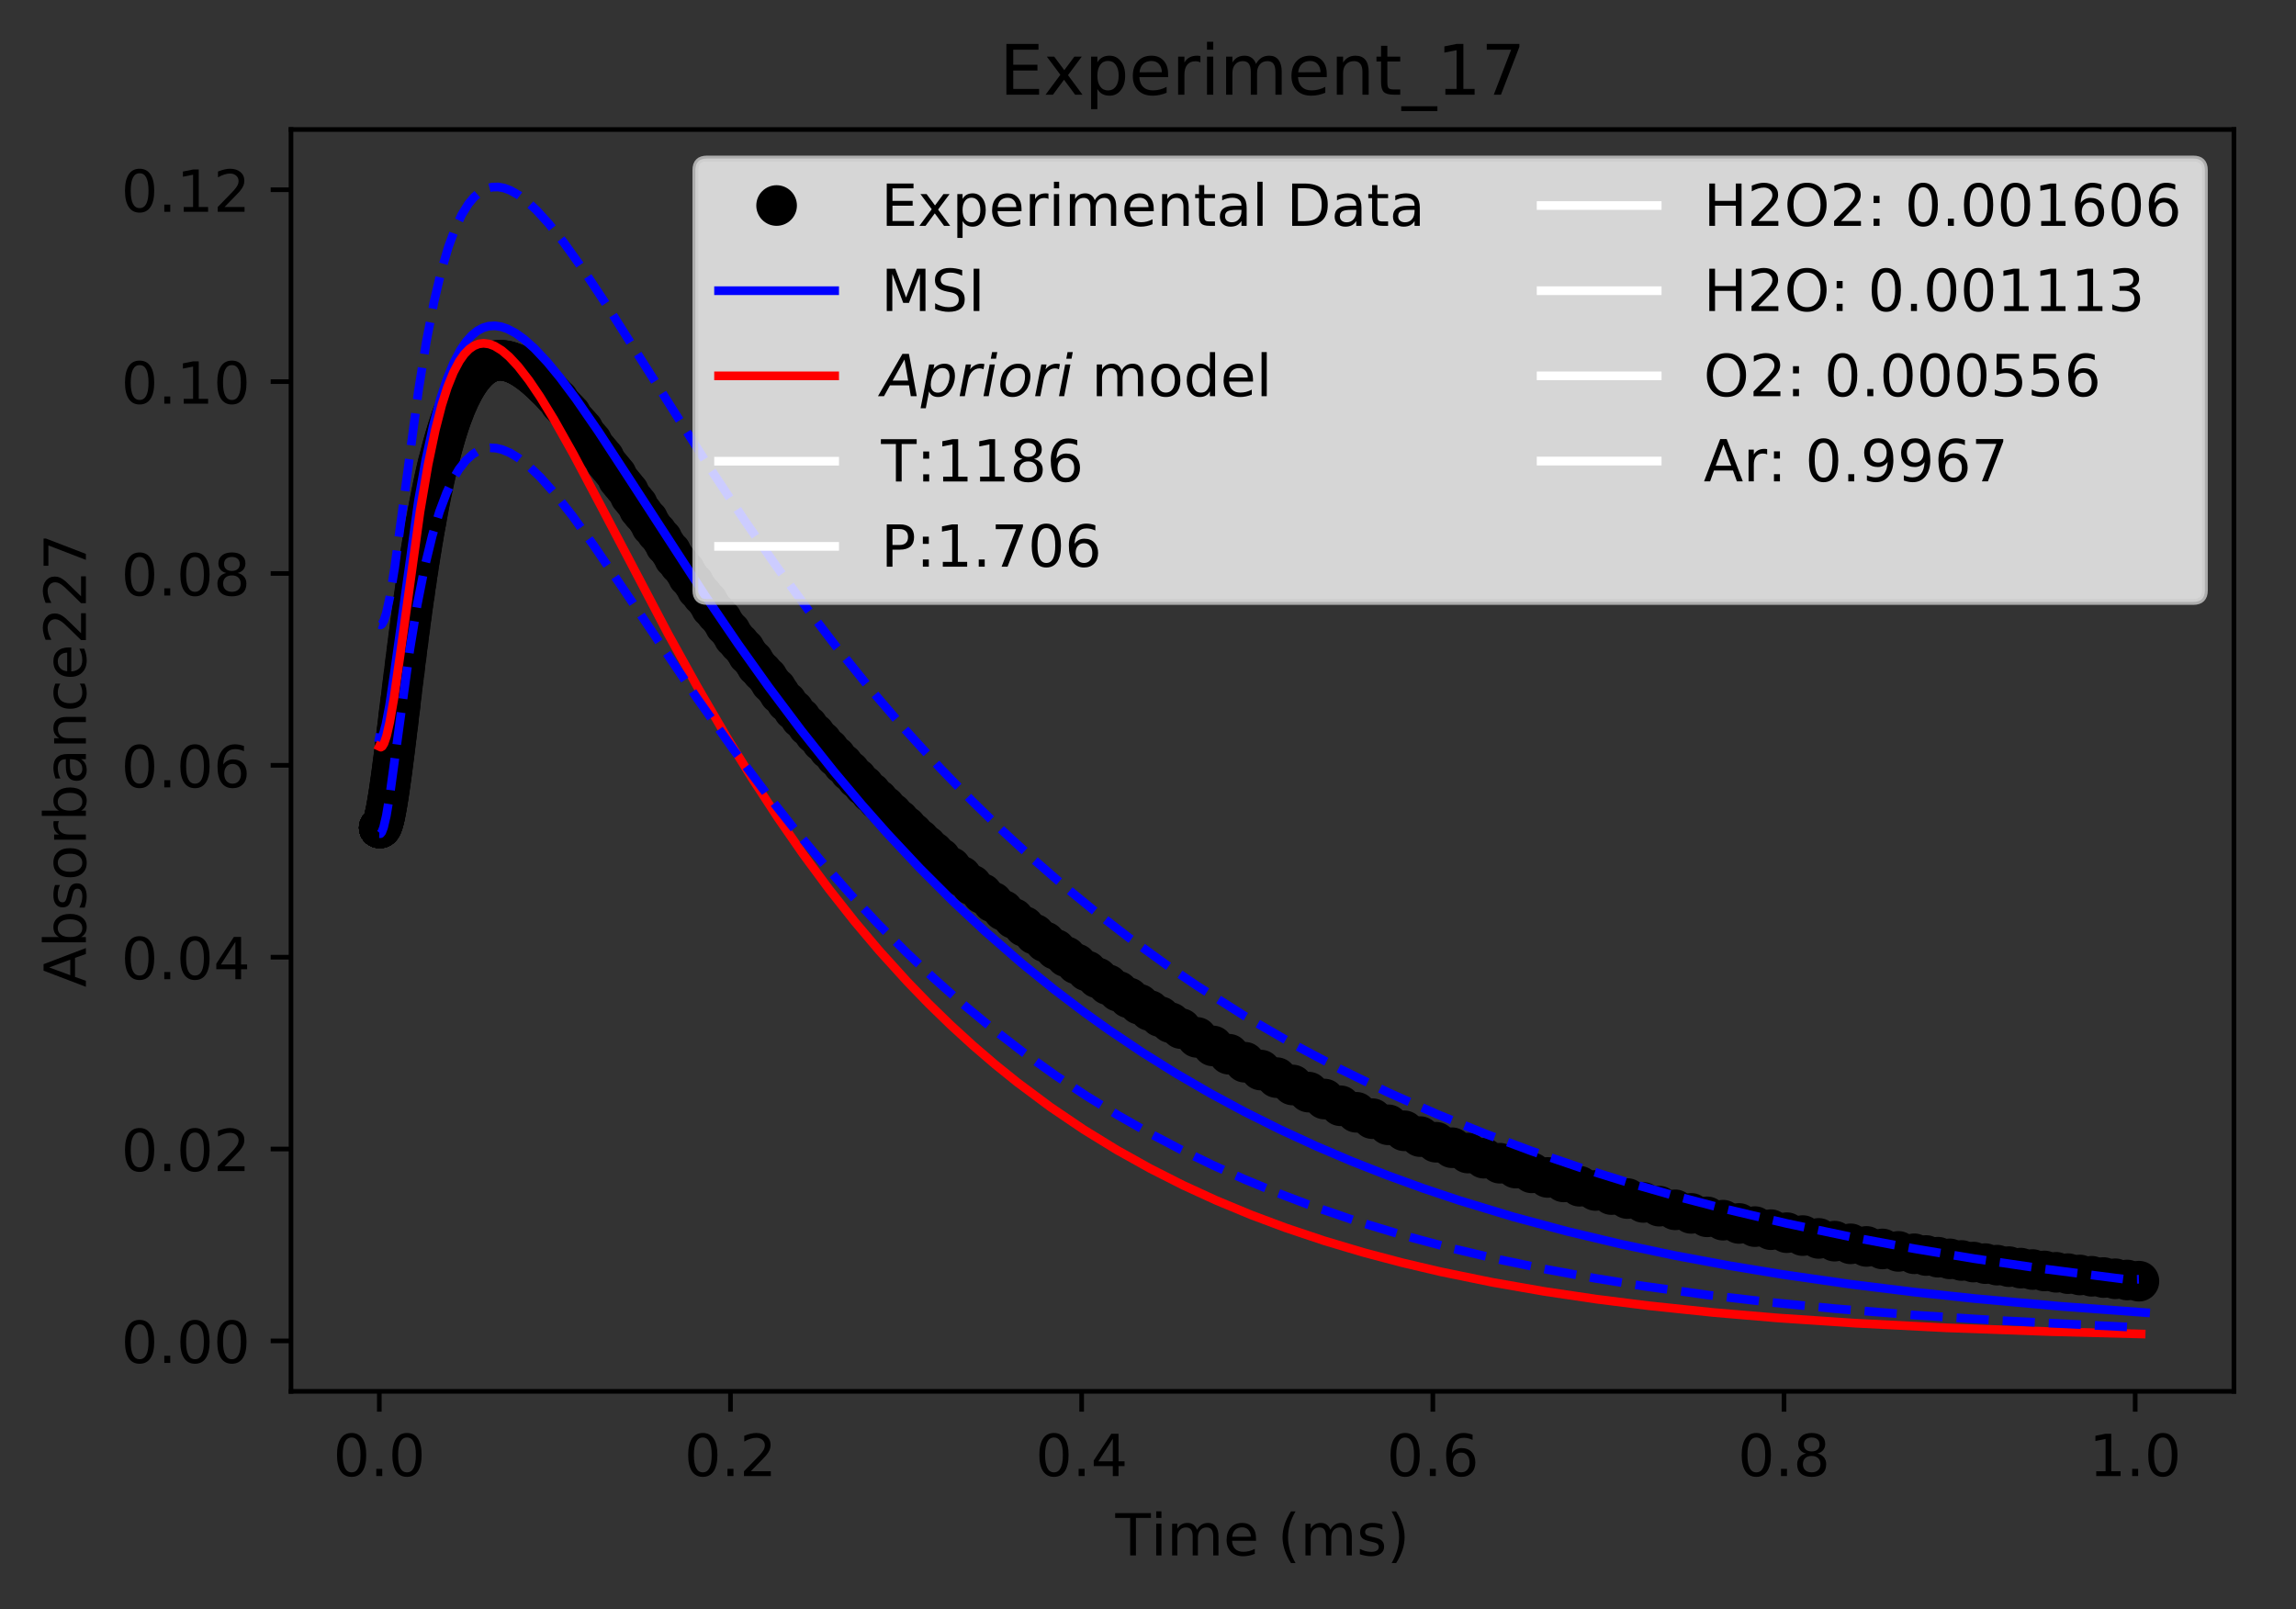 <?xml version="1.0" encoding="utf-8" standalone="no"?>
<!DOCTYPE svg PUBLIC "-//W3C//DTD SVG 1.1//EN"
  "http://www.w3.org/Graphics/SVG/1.1/DTD/svg11.dtd">
<!-- Created with matplotlib (https://matplotlib.org/) -->
<svg height="277.314pt" version="1.1" viewBox="0 0 395.644 277.314" width="395.644pt" xmlns="http://www.w3.org/2000/svg" xmlns:xlink="http://www.w3.org/1999/xlink">
 <rect x="0" y="0" width="395.644" height="277.314" fill="#333333" stroke="none"/>
 <defs>
  <style type="text/css">
*{stroke-linecap:butt;stroke-linejoin:round;}
  </style>
 </defs>
 <g id="figure_1">
  <g id="patch_1">
   <path d="M 0 277.314 
L 395.644 277.314 
L 395.644 0 
L 0 0 
z
" style="fill:none;"/>
  </g>
  <g id="axes_1">
   <g id="patch_2">
    <path d="M 50.144 239.758 
L 384.944 239.758 
L 384.944 22.318 
L 50.144 22.318 
z
" style="fill:none;"/>
   </g>
   <g id="matplotlib.axis_1">
    <g id="xtick_1">
     <g id="line2d_1">
      <defs>
       <path d="M 0 0 
L 0 3.5 
" id="m6bec433be8" style="stroke:#000000;stroke-width:0.8;"/>
      </defs>
      <g>
       <use style="stroke:#000000;stroke-width:0.8;" x="65.362" xlink:href="#m6bec433be8" y="239.758"/>
      </g>
     </g>
     <g id="text_1">
      <!-- 0.0 -->
      <defs>
       <path d="M 31.781 66.406 
Q 24.172 66.406 20.328 58.906 
Q 16.5 51.422 16.5 36.375 
Q 16.5 21.391 20.328 13.891 
Q 24.172 6.391 31.781 6.391 
Q 39.453 6.391 43.281 13.891 
Q 47.125 21.391 47.125 36.375 
Q 47.125 51.422 43.281 58.906 
Q 39.453 66.406 31.781 66.406 
z
M 31.781 74.219 
Q 44.047 74.219 50.516 64.516 
Q 56.984 54.828 56.984 36.375 
Q 56.984 17.969 50.516 8.266 
Q 44.047 -1.422 31.781 -1.422 
Q 19.531 -1.422 13.062 8.266 
Q 6.594 17.969 6.594 36.375 
Q 6.594 54.828 13.062 64.516 
Q 19.531 74.219 31.781 74.219 
z
" id="DejaVuSans-48"/>
       <path d="M 10.688 12.406 
L 21 12.406 
L 21 0 
L 10.688 0 
z
" id="DejaVuSans-46"/>
      </defs>
      <g transform="translate(57.41 254.357)scale(0.1 -0.1)">
       <use xlink:href="#DejaVuSans-48"/>
       <use x="63.623" xlink:href="#DejaVuSans-46"/>
       <use x="95.41" xlink:href="#DejaVuSans-48"/>
      </g>
     </g>
    </g>
    <g id="xtick_2">
     <g id="line2d_2">
      <g>
       <use style="stroke:#000000;stroke-width:0.8;" x="125.876" xlink:href="#m6bec433be8" y="239.758"/>
      </g>
     </g>
     <g id="text_2">
      <!-- 0.2 -->
      <defs>
       <path d="M 19.188 8.297 
L 53.609 8.297 
L 53.609 0 
L 7.328 0 
L 7.328 8.297 
Q 12.938 14.109 22.625 23.891 
Q 32.328 33.688 34.812 36.531 
Q 39.547 41.844 41.422 45.531 
Q 43.312 49.219 43.312 52.781 
Q 43.312 58.594 39.234 62.25 
Q 35.156 65.922 28.609 65.922 
Q 23.969 65.922 18.812 64.312 
Q 13.672 62.703 7.812 59.422 
L 7.812 69.391 
Q 13.766 71.781 18.938 73 
Q 24.125 74.219 28.422 74.219 
Q 39.75 74.219 46.484 68.547 
Q 53.219 62.891 53.219 53.422 
Q 53.219 48.922 51.531 44.891 
Q 49.859 40.875 45.406 35.406 
Q 44.188 33.984 37.641 27.219 
Q 31.109 20.453 19.188 8.297 
z
" id="DejaVuSans-50"/>
      </defs>
      <g transform="translate(117.925 254.357)scale(0.1 -0.1)">
       <use xlink:href="#DejaVuSans-48"/>
       <use x="63.623" xlink:href="#DejaVuSans-46"/>
       <use x="95.41" xlink:href="#DejaVuSans-50"/>
      </g>
     </g>
    </g>
    <g id="xtick_3">
     <g id="line2d_3">
      <g>
       <use style="stroke:#000000;stroke-width:0.8;" x="186.39" xlink:href="#m6bec433be8" y="239.758"/>
      </g>
     </g>
     <g id="text_3">
      <!-- 0.4 -->
      <defs>
       <path d="M 37.797 64.312 
L 12.891 25.391 
L 37.797 25.391 
z
M 35.203 72.906 
L 47.609 72.906 
L 47.609 25.391 
L 58.016 25.391 
L 58.016 17.188 
L 47.609 17.188 
L 47.609 0 
L 37.797 0 
L 37.797 17.188 
L 4.891 17.188 
L 4.891 26.703 
z
" id="DejaVuSans-52"/>
      </defs>
      <g transform="translate(178.439 254.357)scale(0.1 -0.1)">
       <use xlink:href="#DejaVuSans-48"/>
       <use x="63.623" xlink:href="#DejaVuSans-46"/>
       <use x="95.41" xlink:href="#DejaVuSans-52"/>
      </g>
     </g>
    </g>
    <g id="xtick_4">
     <g id="line2d_4">
      <g>
       <use style="stroke:#000000;stroke-width:0.8;" x="246.905" xlink:href="#m6bec433be8" y="239.758"/>
      </g>
     </g>
     <g id="text_4">
      <!-- 0.6 -->
      <defs>
       <path d="M 33.016 40.375 
Q 26.375 40.375 22.484 35.828 
Q 18.609 31.297 18.609 23.391 
Q 18.609 15.531 22.484 10.953 
Q 26.375 6.391 33.016 6.391 
Q 39.656 6.391 43.531 10.953 
Q 47.406 15.531 47.406 23.391 
Q 47.406 31.297 43.531 35.828 
Q 39.656 40.375 33.016 40.375 
z
M 52.594 71.297 
L 52.594 62.312 
Q 48.875 64.062 45.094 64.984 
Q 41.312 65.922 37.594 65.922 
Q 27.828 65.922 22.672 59.328 
Q 17.531 52.734 16.797 39.406 
Q 19.672 43.656 24.016 45.922 
Q 28.375 48.188 33.594 48.188 
Q 44.578 48.188 50.953 41.516 
Q 57.328 34.859 57.328 23.391 
Q 57.328 12.156 50.688 5.359 
Q 44.047 -1.422 33.016 -1.422 
Q 20.359 -1.422 13.672 8.266 
Q 6.984 17.969 6.984 36.375 
Q 6.984 53.656 15.188 63.938 
Q 23.391 74.219 37.203 74.219 
Q 40.922 74.219 44.703 73.484 
Q 48.484 72.75 52.594 71.297 
z
" id="DejaVuSans-54"/>
      </defs>
      <g transform="translate(238.953 254.357)scale(0.1 -0.1)">
       <use xlink:href="#DejaVuSans-48"/>
       <use x="63.623" xlink:href="#DejaVuSans-46"/>
       <use x="95.41" xlink:href="#DejaVuSans-54"/>
      </g>
     </g>
    </g>
    <g id="xtick_5">
     <g id="line2d_5">
      <g>
       <use style="stroke:#000000;stroke-width:0.8;" x="307.419" xlink:href="#m6bec433be8" y="239.758"/>
      </g>
     </g>
     <g id="text_5">
      <!-- 0.8 -->
      <defs>
       <path d="M 31.781 34.625 
Q 24.75 34.625 20.719 30.859 
Q 16.703 27.094 16.703 20.516 
Q 16.703 13.922 20.719 10.156 
Q 24.75 6.391 31.781 6.391 
Q 38.812 6.391 42.859 10.172 
Q 46.922 13.969 46.922 20.516 
Q 46.922 27.094 42.891 30.859 
Q 38.875 34.625 31.781 34.625 
z
M 21.922 38.812 
Q 15.578 40.375 12.031 44.719 
Q 8.5 49.078 8.5 55.328 
Q 8.5 64.062 14.719 69.141 
Q 20.953 74.219 31.781 74.219 
Q 42.672 74.219 48.875 69.141 
Q 55.078 64.062 55.078 55.328 
Q 55.078 49.078 51.531 44.719 
Q 48 40.375 41.703 38.812 
Q 48.828 37.156 52.797 32.312 
Q 56.781 27.484 56.781 20.516 
Q 56.781 9.906 50.312 4.234 
Q 43.844 -1.422 31.781 -1.422 
Q 19.734 -1.422 13.25 4.234 
Q 6.781 9.906 6.781 20.516 
Q 6.781 27.484 10.781 32.312 
Q 14.797 37.156 21.922 38.812 
z
M 18.312 54.391 
Q 18.312 48.734 21.844 45.562 
Q 25.391 42.391 31.781 42.391 
Q 38.141 42.391 41.719 45.562 
Q 45.312 48.734 45.312 54.391 
Q 45.312 60.062 41.719 63.234 
Q 38.141 66.406 31.781 66.406 
Q 25.391 66.406 21.844 63.234 
Q 18.312 60.062 18.312 54.391 
z
" id="DejaVuSans-56"/>
      </defs>
      <g transform="translate(299.467 254.357)scale(0.1 -0.1)">
       <use xlink:href="#DejaVuSans-48"/>
       <use x="63.623" xlink:href="#DejaVuSans-46"/>
       <use x="95.41" xlink:href="#DejaVuSans-56"/>
      </g>
     </g>
    </g>
    <g id="xtick_6">
     <g id="line2d_6">
      <g>
       <use style="stroke:#000000;stroke-width:0.8;" x="367.933" xlink:href="#m6bec433be8" y="239.758"/>
      </g>
     </g>
     <g id="text_6">
      <!-- 1.0 -->
      <defs>
       <path d="M 12.406 8.297 
L 28.516 8.297 
L 28.516 63.922 
L 10.984 60.406 
L 10.984 69.391 
L 28.422 72.906 
L 38.281 72.906 
L 38.281 8.297 
L 54.391 8.297 
L 54.391 0 
L 12.406 0 
z
" id="DejaVuSans-49"/>
      </defs>
      <g transform="translate(359.982 254.357)scale(0.1 -0.1)">
       <use xlink:href="#DejaVuSans-49"/>
       <use x="63.623" xlink:href="#DejaVuSans-46"/>
       <use x="95.41" xlink:href="#DejaVuSans-48"/>
      </g>
     </g>
    </g>
    <g id="text_7">
     <!-- Time (ms) -->
     <defs>
      <path d="M -0.297 72.906 
L 61.375 72.906 
L 61.375 64.594 
L 35.5 64.594 
L 35.5 0 
L 25.594 0 
L 25.594 64.594 
L -0.297 64.594 
z
" id="DejaVuSans-84"/>
      <path d="M 9.422 54.688 
L 18.406 54.688 
L 18.406 0 
L 9.422 0 
z
M 9.422 75.984 
L 18.406 75.984 
L 18.406 64.594 
L 9.422 64.594 
z
" id="DejaVuSans-105"/>
      <path d="M 52 44.188 
Q 55.375 50.25 60.062 53.125 
Q 64.75 56 71.094 56 
Q 79.641 56 84.281 50.016 
Q 88.922 44.047 88.922 33.016 
L 88.922 0 
L 79.891 0 
L 79.891 32.719 
Q 79.891 40.578 77.094 44.375 
Q 74.312 48.188 68.609 48.188 
Q 61.625 48.188 57.562 43.547 
Q 53.516 38.922 53.516 30.906 
L 53.516 0 
L 44.484 0 
L 44.484 32.719 
Q 44.484 40.625 41.703 44.406 
Q 38.922 48.188 33.109 48.188 
Q 26.219 48.188 22.156 43.531 
Q 18.109 38.875 18.109 30.906 
L 18.109 0 
L 9.078 0 
L 9.078 54.688 
L 18.109 54.688 
L 18.109 46.188 
Q 21.188 51.219 25.484 53.609 
Q 29.781 56 35.688 56 
Q 41.656 56 45.828 52.969 
Q 50 49.953 52 44.188 
z
" id="DejaVuSans-109"/>
      <path d="M 56.203 29.594 
L 56.203 25.203 
L 14.891 25.203 
Q 15.484 15.922 20.484 11.062 
Q 25.484 6.203 34.422 6.203 
Q 39.594 6.203 44.453 7.469 
Q 49.312 8.734 54.109 11.281 
L 54.109 2.781 
Q 49.266 0.734 44.188 -0.344 
Q 39.109 -1.422 33.891 -1.422 
Q 20.797 -1.422 13.156 6.188 
Q 5.516 13.812 5.516 26.812 
Q 5.516 40.234 12.766 48.109 
Q 20.016 56 32.328 56 
Q 43.359 56 49.781 48.891 
Q 56.203 41.797 56.203 29.594 
z
M 47.219 32.234 
Q 47.125 39.594 43.094 43.984 
Q 39.062 48.391 32.422 48.391 
Q 24.906 48.391 20.391 44.141 
Q 15.875 39.891 15.188 32.172 
z
" id="DejaVuSans-101"/>
      <path id="DejaVuSans-32"/>
      <path d="M 31 75.875 
Q 24.469 64.656 21.281 53.656 
Q 18.109 42.672 18.109 31.391 
Q 18.109 20.125 21.312 9.062 
Q 24.516 -2 31 -13.188 
L 23.188 -13.188 
Q 15.875 -1.703 12.234 9.375 
Q 8.594 20.453 8.594 31.391 
Q 8.594 42.281 12.203 53.312 
Q 15.828 64.359 23.188 75.875 
z
" id="DejaVuSans-40"/>
      <path d="M 44.281 53.078 
L 44.281 44.578 
Q 40.484 46.531 36.375 47.5 
Q 32.281 48.484 27.875 48.484 
Q 21.188 48.484 17.844 46.438 
Q 14.5 44.391 14.5 40.281 
Q 14.5 37.156 16.891 35.375 
Q 19.281 33.594 26.516 31.984 
L 29.594 31.297 
Q 39.156 29.25 43.188 25.516 
Q 47.219 21.781 47.219 15.094 
Q 47.219 7.469 41.188 3.016 
Q 35.156 -1.422 24.609 -1.422 
Q 20.219 -1.422 15.453 -0.562 
Q 10.688 0.297 5.422 2 
L 5.422 11.281 
Q 10.406 8.688 15.234 7.391 
Q 20.062 6.109 24.812 6.109 
Q 31.156 6.109 34.562 8.281 
Q 37.984 10.453 37.984 14.406 
Q 37.984 18.062 35.516 20.016 
Q 33.062 21.969 24.703 23.781 
L 21.578 24.516 
Q 13.234 26.266 9.516 29.906 
Q 5.812 33.547 5.812 39.891 
Q 5.812 47.609 11.281 51.797 
Q 16.75 56 26.812 56 
Q 31.781 56 36.172 55.266 
Q 40.578 54.547 44.281 53.078 
z
" id="DejaVuSans-115"/>
      <path d="M 8.016 75.875 
L 15.828 75.875 
Q 23.141 64.359 26.781 53.312 
Q 30.422 42.281 30.422 31.391 
Q 30.422 20.453 26.781 9.375 
Q 23.141 -1.703 15.828 -13.188 
L 8.016 -13.188 
Q 14.5 -2 17.703 9.062 
Q 20.906 20.125 20.906 31.391 
Q 20.906 42.672 17.703 53.656 
Q 14.5 64.656 8.016 75.875 
z
" id="DejaVuSans-41"/>
     </defs>
     <g transform="translate(192.191 268.035)scale(0.1 -0.1)">
      <use xlink:href="#DejaVuSans-84"/>
      <use x="61.037" xlink:href="#DejaVuSans-105"/>
      <use x="88.82" xlink:href="#DejaVuSans-109"/>
      <use x="186.232" xlink:href="#DejaVuSans-101"/>
      <use x="247.756" xlink:href="#DejaVuSans-32"/>
      <use x="279.543" xlink:href="#DejaVuSans-40"/>
      <use x="318.557" xlink:href="#DejaVuSans-109"/>
      <use x="415.969" xlink:href="#DejaVuSans-115"/>
      <use x="468.068" xlink:href="#DejaVuSans-41"/>
     </g>
    </g>
   </g>
   <g id="matplotlib.axis_2">
    <g id="ytick_1">
     <g id="line2d_7">
      <defs>
       <path d="M 0 0 
L -3.5 0 
" id="m72f6945ec7" style="stroke:#000000;stroke-width:0.8;"/>
      </defs>
      <g>
       <use style="stroke:#000000;stroke-width:0.8;" x="50.144" xlink:href="#m72f6945ec7" y="231.065"/>
      </g>
     </g>
     <g id="text_8">
      <!-- 0.00 -->
      <g transform="translate(20.878 234.865)scale(0.1 -0.1)">
       <use xlink:href="#DejaVuSans-48"/>
       <use x="63.623" xlink:href="#DejaVuSans-46"/>
       <use x="95.41" xlink:href="#DejaVuSans-48"/>
       <use x="159.033" xlink:href="#DejaVuSans-48"/>
      </g>
     </g>
    </g>
    <g id="ytick_2">
     <g id="line2d_8">
      <g>
       <use style="stroke:#000000;stroke-width:0.8;" x="50.144" xlink:href="#m72f6945ec7" y="198.004"/>
      </g>
     </g>
     <g id="text_9">
      <!-- 0.02 -->
      <g transform="translate(20.878 201.804)scale(0.1 -0.1)">
       <use xlink:href="#DejaVuSans-48"/>
       <use x="63.623" xlink:href="#DejaVuSans-46"/>
       <use x="95.41" xlink:href="#DejaVuSans-48"/>
       <use x="159.033" xlink:href="#DejaVuSans-50"/>
      </g>
     </g>
    </g>
    <g id="ytick_3">
     <g id="line2d_9">
      <g>
       <use style="stroke:#000000;stroke-width:0.8;" x="50.144" xlink:href="#m72f6945ec7" y="164.944"/>
      </g>
     </g>
     <g id="text_10">
      <!-- 0.04 -->
      <g transform="translate(20.878 168.743)scale(0.1 -0.1)">
       <use xlink:href="#DejaVuSans-48"/>
       <use x="63.623" xlink:href="#DejaVuSans-46"/>
       <use x="95.41" xlink:href="#DejaVuSans-48"/>
       <use x="159.033" xlink:href="#DejaVuSans-52"/>
      </g>
     </g>
    </g>
    <g id="ytick_4">
     <g id="line2d_10">
      <g>
       <use style="stroke:#000000;stroke-width:0.8;" x="50.144" xlink:href="#m72f6945ec7" y="131.883"/>
      </g>
     </g>
     <g id="text_11">
      <!-- 0.06 -->
      <g transform="translate(20.878 135.682)scale(0.1 -0.1)">
       <use xlink:href="#DejaVuSans-48"/>
       <use x="63.623" xlink:href="#DejaVuSans-46"/>
       <use x="95.41" xlink:href="#DejaVuSans-48"/>
       <use x="159.033" xlink:href="#DejaVuSans-54"/>
      </g>
     </g>
    </g>
    <g id="ytick_5">
     <g id="line2d_11">
      <g>
       <use style="stroke:#000000;stroke-width:0.8;" x="50.144" xlink:href="#m72f6945ec7" y="98.822"/>
      </g>
     </g>
     <g id="text_12">
      <!-- 0.08 -->
      <g transform="translate(20.878 102.621)scale(0.1 -0.1)">
       <use xlink:href="#DejaVuSans-48"/>
       <use x="63.623" xlink:href="#DejaVuSans-46"/>
       <use x="95.41" xlink:href="#DejaVuSans-48"/>
       <use x="159.033" xlink:href="#DejaVuSans-56"/>
      </g>
     </g>
    </g>
    <g id="ytick_6">
     <g id="line2d_12">
      <g>
       <use style="stroke:#000000;stroke-width:0.8;" x="50.144" xlink:href="#m72f6945ec7" y="65.761"/>
      </g>
     </g>
     <g id="text_13">
      <!-- 0.10 -->
      <g transform="translate(20.878 69.56)scale(0.1 -0.1)">
       <use xlink:href="#DejaVuSans-48"/>
       <use x="63.623" xlink:href="#DejaVuSans-46"/>
       <use x="95.41" xlink:href="#DejaVuSans-49"/>
       <use x="159.033" xlink:href="#DejaVuSans-48"/>
      </g>
     </g>
    </g>
    <g id="ytick_7">
     <g id="line2d_13">
      <g>
       <use style="stroke:#000000;stroke-width:0.8;" x="50.144" xlink:href="#m72f6945ec7" y="32.7"/>
      </g>
     </g>
     <g id="text_14">
      <!-- 0.12 -->
      <g transform="translate(20.878 36.499)scale(0.1 -0.1)">
       <use xlink:href="#DejaVuSans-48"/>
       <use x="63.623" xlink:href="#DejaVuSans-46"/>
       <use x="95.41" xlink:href="#DejaVuSans-49"/>
       <use x="159.033" xlink:href="#DejaVuSans-50"/>
      </g>
     </g>
    </g>
    <g id="text_15">
     <!-- Absorbance227 -->
     <defs>
      <path d="M 34.188 63.188 
L 20.797 26.906 
L 47.609 26.906 
z
M 28.609 72.906 
L 39.797 72.906 
L 67.578 0 
L 57.328 0 
L 50.688 18.703 
L 17.828 18.703 
L 11.188 0 
L 0.781 0 
z
" id="DejaVuSans-65"/>
      <path d="M 48.688 27.297 
Q 48.688 37.203 44.609 42.844 
Q 40.531 48.484 33.406 48.484 
Q 26.266 48.484 22.188 42.844 
Q 18.109 37.203 18.109 27.297 
Q 18.109 17.391 22.188 11.75 
Q 26.266 6.109 33.406 6.109 
Q 40.531 6.109 44.609 11.75 
Q 48.688 17.391 48.688 27.297 
z
M 18.109 46.391 
Q 20.953 51.266 25.266 53.625 
Q 29.594 56 35.594 56 
Q 45.562 56 51.781 48.094 
Q 58.016 40.188 58.016 27.297 
Q 58.016 14.406 51.781 6.484 
Q 45.562 -1.422 35.594 -1.422 
Q 29.594 -1.422 25.266 0.953 
Q 20.953 3.328 18.109 8.203 
L 18.109 0 
L 9.078 0 
L 9.078 75.984 
L 18.109 75.984 
z
" id="DejaVuSans-98"/>
      <path d="M 30.609 48.391 
Q 23.391 48.391 19.188 42.75 
Q 14.984 37.109 14.984 27.297 
Q 14.984 17.484 19.156 11.844 
Q 23.344 6.203 30.609 6.203 
Q 37.797 6.203 41.984 11.859 
Q 46.188 17.531 46.188 27.297 
Q 46.188 37.016 41.984 42.703 
Q 37.797 48.391 30.609 48.391 
z
M 30.609 56 
Q 42.328 56 49.016 48.375 
Q 55.719 40.766 55.719 27.297 
Q 55.719 13.875 49.016 6.219 
Q 42.328 -1.422 30.609 -1.422 
Q 18.844 -1.422 12.172 6.219 
Q 5.516 13.875 5.516 27.297 
Q 5.516 40.766 12.172 48.375 
Q 18.844 56 30.609 56 
z
" id="DejaVuSans-111"/>
      <path d="M 41.109 46.297 
Q 39.594 47.172 37.812 47.578 
Q 36.031 48 33.891 48 
Q 26.266 48 22.188 43.047 
Q 18.109 38.094 18.109 28.812 
L 18.109 0 
L 9.078 0 
L 9.078 54.688 
L 18.109 54.688 
L 18.109 46.188 
Q 20.953 51.172 25.484 53.578 
Q 30.031 56 36.531 56 
Q 37.453 56 38.578 55.875 
Q 39.703 55.766 41.062 55.516 
z
" id="DejaVuSans-114"/>
      <path d="M 34.281 27.484 
Q 23.391 27.484 19.188 25 
Q 14.984 22.516 14.984 16.5 
Q 14.984 11.719 18.141 8.906 
Q 21.297 6.109 26.703 6.109 
Q 34.188 6.109 38.703 11.406 
Q 43.219 16.703 43.219 25.484 
L 43.219 27.484 
z
M 52.203 31.203 
L 52.203 0 
L 43.219 0 
L 43.219 8.297 
Q 40.141 3.328 35.547 0.953 
Q 30.953 -1.422 24.312 -1.422 
Q 15.922 -1.422 10.953 3.297 
Q 6 8.016 6 15.922 
Q 6 25.141 12.172 29.828 
Q 18.359 34.516 30.609 34.516 
L 43.219 34.516 
L 43.219 35.406 
Q 43.219 41.609 39.141 45 
Q 35.062 48.391 27.688 48.391 
Q 23 48.391 18.547 47.266 
Q 14.109 46.141 10.016 43.891 
L 10.016 52.203 
Q 14.938 54.109 19.578 55.047 
Q 24.219 56 28.609 56 
Q 40.484 56 46.344 49.844 
Q 52.203 43.703 52.203 31.203 
z
" id="DejaVuSans-97"/>
      <path d="M 54.891 33.016 
L 54.891 0 
L 45.906 0 
L 45.906 32.719 
Q 45.906 40.484 42.875 44.328 
Q 39.844 48.188 33.797 48.188 
Q 26.516 48.188 22.312 43.547 
Q 18.109 38.922 18.109 30.906 
L 18.109 0 
L 9.078 0 
L 9.078 54.688 
L 18.109 54.688 
L 18.109 46.188 
Q 21.344 51.125 25.703 53.562 
Q 30.078 56 35.797 56 
Q 45.219 56 50.047 50.172 
Q 54.891 44.344 54.891 33.016 
z
" id="DejaVuSans-110"/>
      <path d="M 48.781 52.594 
L 48.781 44.188 
Q 44.969 46.297 41.141 47.344 
Q 37.312 48.391 33.406 48.391 
Q 24.656 48.391 19.812 42.844 
Q 14.984 37.312 14.984 27.297 
Q 14.984 17.281 19.812 11.734 
Q 24.656 6.203 33.406 6.203 
Q 37.312 6.203 41.141 7.25 
Q 44.969 8.297 48.781 10.406 
L 48.781 2.094 
Q 45.016 0.344 40.984 -0.531 
Q 36.969 -1.422 32.422 -1.422 
Q 20.062 -1.422 12.781 6.344 
Q 5.516 14.109 5.516 27.297 
Q 5.516 40.672 12.859 48.328 
Q 20.219 56 33.016 56 
Q 37.156 56 41.109 55.141 
Q 45.062 54.297 48.781 52.594 
z
" id="DejaVuSans-99"/>
      <path d="M 8.203 72.906 
L 55.078 72.906 
L 55.078 68.703 
L 28.609 0 
L 18.312 0 
L 43.219 64.594 
L 8.203 64.594 
z
" id="DejaVuSans-55"/>
     </defs>
     <g transform="translate(14.798 170.129)rotate(-90)scale(0.1 -0.1)">
      <use xlink:href="#DejaVuSans-65"/>
      <use x="68.408" xlink:href="#DejaVuSans-98"/>
      <use x="131.885" xlink:href="#DejaVuSans-115"/>
      <use x="183.984" xlink:href="#DejaVuSans-111"/>
      <use x="245.166" xlink:href="#DejaVuSans-114"/>
      <use x="286.279" xlink:href="#DejaVuSans-98"/>
      <use x="349.756" xlink:href="#DejaVuSans-97"/>
      <use x="411.035" xlink:href="#DejaVuSans-110"/>
      <use x="474.414" xlink:href="#DejaVuSans-99"/>
      <use x="529.395" xlink:href="#DejaVuSans-101"/>
      <use x="590.918" xlink:href="#DejaVuSans-50"/>
      <use x="654.541" xlink:href="#DejaVuSans-50"/>
      <use x="718.164" xlink:href="#DejaVuSans-55"/>
     </g>
    </g>
   </g>
   <g id="line2d_14">
    <defs>
     <path d="M 0 3 
C 0.796 3 1.559 2.684 2.121 2.121 
C 2.684 1.559 3 0.796 3 0 
C 3 -0.796 2.684 -1.559 2.121 -2.121 
C 1.559 -2.684 0.796 -3 0 -3 
C -0.796 -3 -1.559 -2.684 -2.121 -2.121 
C -2.684 -1.559 -3 -0.796 -3 0 
C -3 0.796 -2.684 1.559 -2.121 2.121 
C -1.559 2.684 -0.796 3 0 3 
z
" id="m97625ea210" style="stroke:#000000;"/>
    </defs>
    <g clip-path="url(#pfbb4de9e54)">
     <use style="stroke:#000000;" x="65.362" xlink:href="#m97625ea210" y="142.636"/>
     <use style="stroke:#000000;" x="65.362" xlink:href="#m97625ea210" y="142.636"/>
     <use style="stroke:#000000;" x="65.362" xlink:href="#m97625ea210" y="142.636"/>
     <use style="stroke:#000000;" x="65.362" xlink:href="#m97625ea210" y="142.636"/>
     <use style="stroke:#000000;" x="65.362" xlink:href="#m97625ea210" y="142.636"/>
     <use style="stroke:#000000;" x="65.362" xlink:href="#m97625ea210" y="142.636"/>
     <use style="stroke:#000000;" x="65.362" xlink:href="#m97625ea210" y="142.636"/>
     <use style="stroke:#000000;" x="65.362" xlink:href="#m97625ea210" y="142.636"/>
     <use style="stroke:#000000;" x="65.362" xlink:href="#m97625ea210" y="142.636"/>
     <use style="stroke:#000000;" x="65.363" xlink:href="#m97625ea210" y="142.637"/>
     <use style="stroke:#000000;" x="65.363" xlink:href="#m97625ea210" y="142.637"/>
     <use style="stroke:#000000;" x="65.364" xlink:href="#m97625ea210" y="142.638"/>
     <use style="stroke:#000000;" x="65.365" xlink:href="#m97625ea210" y="142.638"/>
     <use style="stroke:#000000;" x="65.366" xlink:href="#m97625ea210" y="142.639"/>
     <use style="stroke:#000000;" x="65.367" xlink:href="#m97625ea210" y="142.64"/>
     <use style="stroke:#000000;" x="65.368" xlink:href="#m97625ea210" y="142.64"/>
     <use style="stroke:#000000;" x="65.369" xlink:href="#m97625ea210" y="142.641"/>
     <use style="stroke:#000000;" x="65.371" xlink:href="#m97625ea210" y="142.642"/>
     <use style="stroke:#000000;" x="65.373" xlink:href="#m97625ea210" y="142.644"/>
     <use style="stroke:#000000;" x="65.376" xlink:href="#m97625ea210" y="142.645"/>
     <use style="stroke:#000000;" x="65.379" xlink:href="#m97625ea210" y="142.647"/>
     <use style="stroke:#000000;" x="65.385" xlink:href="#m97625ea210" y="142.65"/>
     <use style="stroke:#000000;" x="65.391" xlink:href="#m97625ea210" y="142.653"/>
     <use style="stroke:#000000;" x="65.397" xlink:href="#m97625ea210" y="142.656"/>
     <use style="stroke:#000000;" x="65.404" xlink:href="#m97625ea210" y="142.659"/>
     <use style="stroke:#000000;" x="65.414" xlink:href="#m97625ea210" y="142.662"/>
     <use style="stroke:#000000;" x="65.424" xlink:href="#m97625ea210" y="142.665"/>
     <use style="stroke:#000000;" x="65.434" xlink:href="#m97625ea210" y="142.668"/>
     <use style="stroke:#000000;" x="65.444" xlink:href="#m97625ea210" y="142.669"/>
     <use style="stroke:#000000;" x="65.454" xlink:href="#m97625ea210" y="142.67"/>
     <use style="stroke:#000000;" x="65.464" xlink:href="#m97625ea210" y="142.67"/>
     <use style="stroke:#000000;" x="65.474" xlink:href="#m97625ea210" y="142.669"/>
     <use style="stroke:#000000;" x="65.492" xlink:href="#m97625ea210" y="142.666"/>
     <use style="stroke:#000000;" x="65.51" xlink:href="#m97625ea210" y="142.661"/>
     <use style="stroke:#000000;" x="65.538" xlink:href="#m97625ea210" y="142.649"/>
     <use style="stroke:#000000;" x="65.566" xlink:href="#m97625ea210" y="142.632"/>
     <use style="stroke:#000000;" x="65.594" xlink:href="#m97625ea210" y="142.609"/>
     <use style="stroke:#000000;" x="65.622" xlink:href="#m97625ea210" y="142.582"/>
     <use style="stroke:#000000;" x="65.65" xlink:href="#m97625ea210" y="142.549"/>
     <use style="stroke:#000000;" x="65.695" xlink:href="#m97625ea210" y="142.487"/>
     <use style="stroke:#000000;" x="65.74" xlink:href="#m97625ea210" y="142.413"/>
     <use style="stroke:#000000;" x="65.786" xlink:href="#m97625ea210" y="142.328"/>
     <use style="stroke:#000000;" x="65.831" xlink:href="#m97625ea210" y="142.231"/>
     <use style="stroke:#000000;" x="65.876" xlink:href="#m97625ea210" y="142.123"/>
     <use style="stroke:#000000;" x="65.919" xlink:href="#m97625ea210" y="142.004"/>
     <use style="stroke:#000000;" x="65.964" xlink:href="#m97625ea210" y="141.875"/>
     <use style="stroke:#000000;" x="66.009" xlink:href="#m97625ea210" y="141.736"/>
     <use style="stroke:#000000;" x="66.055" xlink:href="#m97625ea210" y="141.587"/>
     <use style="stroke:#000000;" x="66.1" xlink:href="#m97625ea210" y="141.429"/>
     <use style="stroke:#000000;" x="66.146" xlink:href="#m97625ea210" y="141.262"/>
     <use style="stroke:#000000;" x="66.188" xlink:href="#m97625ea210" y="141.085"/>
     <use style="stroke:#000000;" x="66.233" xlink:href="#m97625ea210" y="140.901"/>
     <use style="stroke:#000000;" x="66.279" xlink:href="#m97625ea210" y="140.708"/>
     <use style="stroke:#000000;" x="66.324" xlink:href="#m97625ea210" y="140.506"/>
     <use style="stroke:#000000;" x="66.369" xlink:href="#m97625ea210" y="140.297"/>
     <use style="stroke:#000000;" x="66.436" xlink:href="#m97625ea210" y="139.97"/>
     <use style="stroke:#000000;" x="66.503" xlink:href="#m97625ea210" y="139.626"/>
     <use style="stroke:#000000;" x="66.572" xlink:href="#m97625ea210" y="139.267"/>
     <use style="stroke:#000000;" x="66.639" xlink:href="#m97625ea210" y="138.894"/>
     <use style="stroke:#000000;" x="66.705" xlink:href="#m97625ea210" y="138.507"/>
     <use style="stroke:#000000;" x="66.775" xlink:href="#m97625ea210" y="138.107"/>
     <use style="stroke:#000000;" x="66.842" xlink:href="#m97625ea210" y="137.694"/>
     <use style="stroke:#000000;" x="66.908" xlink:href="#m97625ea210" y="137.27"/>
     <use style="stroke:#000000;" x="66.975" xlink:href="#m97625ea210" y="136.835"/>
     <use style="stroke:#000000;" x="67.044" xlink:href="#m97625ea210" y="136.39"/>
     <use style="stroke:#000000;" x="67.111" xlink:href="#m97625ea210" y="135.935"/>
     <use style="stroke:#000000;" x="67.177" xlink:href="#m97625ea210" y="135.471"/>
     <use style="stroke:#000000;" x="67.244" xlink:href="#m97625ea210" y="134.998"/>
     <use style="stroke:#000000;" x="67.314" xlink:href="#m97625ea210" y="134.517"/>
     <use style="stroke:#000000;" x="67.38" xlink:href="#m97625ea210" y="134.029"/>
     <use style="stroke:#000000;" x="67.447" xlink:href="#m97625ea210" y="133.533"/>
     <use style="stroke:#000000;" x="67.516" xlink:href="#m97625ea210" y="133.031"/>
     <use style="stroke:#000000;" x="67.583" xlink:href="#m97625ea210" y="132.523"/>
     <use style="stroke:#000000;" x="67.649" xlink:href="#m97625ea210" y="132.01"/>
     <use style="stroke:#000000;" x="67.716" xlink:href="#m97625ea210" y="131.491"/>
     <use style="stroke:#000000;" x="67.786" xlink:href="#m97625ea210" y="130.967"/>
     <use style="stroke:#000000;" x="67.852" xlink:href="#m97625ea210" y="130.439"/>
     <use style="stroke:#000000;" x="67.919" xlink:href="#m97625ea210" y="129.907"/>
     <use style="stroke:#000000;" x="67.988" xlink:href="#m97625ea210" y="129.371"/>
     <use style="stroke:#000000;" x="68.055" xlink:href="#m97625ea210" y="128.832"/>
     <use style="stroke:#000000;" x="68.121" xlink:href="#m97625ea210" y="128.29"/>
     <use style="stroke:#000000;" x="68.188" xlink:href="#m97625ea210" y="127.745"/>
     <use style="stroke:#000000;" x="68.258" xlink:href="#m97625ea210" y="127.198"/>
     <use style="stroke:#000000;" x="68.324" xlink:href="#m97625ea210" y="126.649"/>
     <use style="stroke:#000000;" x="68.388" xlink:href="#m97625ea210" y="126.097"/>
     <use style="stroke:#000000;" x="68.448" xlink:href="#m97625ea210" y="125.545"/>
     <use style="stroke:#000000;" x="68.539" xlink:href="#m97625ea210" y="124.991"/>
     <use style="stroke:#000000;" x="68.599" xlink:href="#m97625ea210" y="124.436"/>
     <use style="stroke:#000000;" x="68.66" xlink:href="#m97625ea210" y="123.881"/>
     <use style="stroke:#000000;" x="68.72" xlink:href="#m97625ea210" y="123.325"/>
     <use style="stroke:#000000;" x="68.781" xlink:href="#m97625ea210" y="122.768"/>
     <use style="stroke:#000000;" x="68.872" xlink:href="#m97625ea210" y="122.212"/>
     <use style="stroke:#000000;" x="68.932" xlink:href="#m97625ea210" y="121.655"/>
     <use style="stroke:#000000;" x="68.993" xlink:href="#m97625ea210" y="121.099"/>
     <use style="stroke:#000000;" x="69.053" xlink:href="#m97625ea210" y="120.543"/>
     <use style="stroke:#000000;" x="69.174" xlink:href="#m97625ea210" y="119.709"/>
     <use style="stroke:#000000;" x="69.265" xlink:href="#m97625ea210" y="118.875"/>
     <use style="stroke:#000000;" x="69.356" xlink:href="#m97625ea210" y="118.045"/>
     <use style="stroke:#000000;" x="69.477" xlink:href="#m97625ea210" y="117.217"/>
     <use style="stroke:#000000;" x="69.568" xlink:href="#m97625ea210" y="116.393"/>
     <use style="stroke:#000000;" x="69.689" xlink:href="#m97625ea210" y="115.572"/>
     <use style="stroke:#000000;" x="69.779" xlink:href="#m97625ea210" y="114.756"/>
     <use style="stroke:#000000;" x="69.87" xlink:href="#m97625ea210" y="113.945"/>
     <use style="stroke:#000000;" x="69.991" xlink:href="#m97625ea210" y="113.138"/>
     <use style="stroke:#000000;" x="70.082" xlink:href="#m97625ea210" y="112.336"/>
     <use style="stroke:#000000;" x="70.173" xlink:href="#m97625ea210" y="111.54"/>
     <use style="stroke:#000000;" x="70.294" xlink:href="#m97625ea210" y="110.749"/>
     <use style="stroke:#000000;" x="70.385" xlink:href="#m97625ea210" y="109.964"/>
     <use style="stroke:#000000;" x="70.475" xlink:href="#m97625ea210" y="109.186"/>
     <use style="stroke:#000000;" x="70.596" xlink:href="#m97625ea210" y="108.413"/>
     <use style="stroke:#000000;" x="70.687" xlink:href="#m97625ea210" y="107.648"/>
     <use style="stroke:#000000;" x="70.778" xlink:href="#m97625ea210" y="106.889"/>
     <use style="stroke:#000000;" x="70.899" xlink:href="#m97625ea210" y="106.136"/>
     <use style="stroke:#000000;" x="70.99" xlink:href="#m97625ea210" y="105.391"/>
     <use style="stroke:#000000;" x="71.081" xlink:href="#m97625ea210" y="104.653"/>
     <use style="stroke:#000000;" x="71.202" xlink:href="#m97625ea210" y="103.922"/>
     <use style="stroke:#000000;" x="71.292" xlink:href="#m97625ea210" y="103.198"/>
     <use style="stroke:#000000;" x="71.413" xlink:href="#m97625ea210" y="102.482"/>
     <use style="stroke:#000000;" x="71.504" xlink:href="#m97625ea210" y="101.773"/>
     <use style="stroke:#000000;" x="71.595" xlink:href="#m97625ea210" y="101.071"/>
     <use style="stroke:#000000;" x="71.716" xlink:href="#m97625ea210" y="100.378"/>
     <use style="stroke:#000000;" x="71.807" xlink:href="#m97625ea210" y="99.691"/>
     <use style="stroke:#000000;" x="71.897" xlink:href="#m97625ea210" y="99.013"/>
     <use style="stroke:#000000;" x="72.018" xlink:href="#m97625ea210" y="98.342"/>
     <use style="stroke:#000000;" x="72.109" xlink:href="#m97625ea210" y="97.679"/>
     <use style="stroke:#000000;" x="72.2" xlink:href="#m97625ea210" y="97.023"/>
     <use style="stroke:#000000;" x="72.321" xlink:href="#m97625ea210" y="96.375"/>
     <use style="stroke:#000000;" x="72.412" xlink:href="#m97625ea210" y="95.735"/>
     <use style="stroke:#000000;" x="72.503" xlink:href="#m97625ea210" y="95.103"/>
     <use style="stroke:#000000;" x="72.624" xlink:href="#m97625ea210" y="94.478"/>
     <use style="stroke:#000000;" x="72.714" xlink:href="#m97625ea210" y="93.861"/>
     <use style="stroke:#000000;" x="72.805" xlink:href="#m97625ea210" y="93.252"/>
     <use style="stroke:#000000;" x="72.926" xlink:href="#m97625ea210" y="92.65"/>
     <use style="stroke:#000000;" x="73.017" xlink:href="#m97625ea210" y="92.057"/>
     <use style="stroke:#000000;" x="73.108" xlink:href="#m97625ea210" y="91.471"/>
     <use style="stroke:#000000;" x="73.229" xlink:href="#m97625ea210" y="90.892"/>
     <use style="stroke:#000000;" x="73.32" xlink:href="#m97625ea210" y="90.321"/>
     <use style="stroke:#000000;" x="73.441" xlink:href="#m97625ea210" y="89.758"/>
     <use style="stroke:#000000;" x="73.592" xlink:href="#m97625ea210" y="88.921"/>
     <use style="stroke:#000000;" x="73.743" xlink:href="#m97625ea210" y="88.101"/>
     <use style="stroke:#000000;" x="73.894" xlink:href="#m97625ea210" y="87.298"/>
     <use style="stroke:#000000;" x="74.046" xlink:href="#m97625ea210" y="86.512"/>
     <use style="stroke:#000000;" x="74.197" xlink:href="#m97625ea210" y="85.743"/>
     <use style="stroke:#000000;" x="74.348" xlink:href="#m97625ea210" y="84.99"/>
     <use style="stroke:#000000;" x="74.5" xlink:href="#m97625ea210" y="84.253"/>
     <use style="stroke:#000000;" x="74.651" xlink:href="#m97625ea210" y="83.532"/>
     <use style="stroke:#000000;" x="74.802" xlink:href="#m97625ea210" y="82.827"/>
     <use style="stroke:#000000;" x="74.953" xlink:href="#m97625ea210" y="82.138"/>
     <use style="stroke:#000000;" x="75.105" xlink:href="#m97625ea210" y="81.464"/>
     <use style="stroke:#000000;" x="75.256" xlink:href="#m97625ea210" y="80.806"/>
     <use style="stroke:#000000;" x="75.407" xlink:href="#m97625ea210" y="80.163"/>
     <use style="stroke:#000000;" x="75.559" xlink:href="#m97625ea210" y="79.535"/>
     <use style="stroke:#000000;" x="75.74" xlink:href="#m97625ea210" y="78.921"/>
     <use style="stroke:#000000;" x="75.891" xlink:href="#m97625ea210" y="78.322"/>
     <use style="stroke:#000000;" x="76.043" xlink:href="#m97625ea210" y="77.738"/>
     <use style="stroke:#000000;" x="76.194" xlink:href="#m97625ea210" y="77.167"/>
     <use style="stroke:#000000;" x="76.345" xlink:href="#m97625ea210" y="76.611"/>
     <use style="stroke:#000000;" x="76.497" xlink:href="#m97625ea210" y="76.068"/>
     <use style="stroke:#000000;" x="76.648" xlink:href="#m97625ea210" y="75.539"/>
     <use style="stroke:#000000;" x="76.799" xlink:href="#m97625ea210" y="75.023"/>
     <use style="stroke:#000000;" x="76.95" xlink:href="#m97625ea210" y="74.52"/>
     <use style="stroke:#000000;" x="77.102" xlink:href="#m97625ea210" y="74.03"/>
     <use style="stroke:#000000;" x="77.253" xlink:href="#m97625ea210" y="73.553"/>
     <use style="stroke:#000000;" x="77.404" xlink:href="#m97625ea210" y="73.089"/>
     <use style="stroke:#000000;" x="77.556" xlink:href="#m97625ea210" y="72.637"/>
     <use style="stroke:#000000;" x="77.707" xlink:href="#m97625ea210" y="72.197"/>
     <use style="stroke:#000000;" x="77.858" xlink:href="#m97625ea210" y="71.77"/>
     <use style="stroke:#000000;" x="78.009" xlink:href="#m97625ea210" y="71.354"/>
     <use style="stroke:#000000;" x="78.191" xlink:href="#m97625ea210" y="70.949"/>
     <use style="stroke:#000000;" x="78.403" xlink:href="#m97625ea210" y="70.359"/>
     <use style="stroke:#000000;" x="78.645" xlink:href="#m97625ea210" y="69.794"/>
     <use style="stroke:#000000;" x="78.887" xlink:href="#m97625ea210" y="69.254"/>
     <use style="stroke:#000000;" x="79.099" xlink:href="#m97625ea210" y="68.739"/>
     <use style="stroke:#000000;" x="79.341" xlink:href="#m97625ea210" y="68.248"/>
     <use style="stroke:#000000;" x="79.583" xlink:href="#m97625ea210" y="67.779"/>
     <use style="stroke:#000000;" x="79.795" xlink:href="#m97625ea210" y="67.334"/>
     <use style="stroke:#000000;" x="80.037" xlink:href="#m97625ea210" y="66.91"/>
     <use style="stroke:#000000;" x="80.279" xlink:href="#m97625ea210" y="66.509"/>
     <use style="stroke:#000000;" x="80.49" xlink:href="#m97625ea210" y="66.128"/>
     <use style="stroke:#000000;" x="80.733" xlink:href="#m97625ea210" y="65.767"/>
     <use style="stroke:#000000;" x="80.975" xlink:href="#m97625ea210" y="65.427"/>
     <use style="stroke:#000000;" x="81.186" xlink:href="#m97625ea210" y="65.106"/>
     <use style="stroke:#000000;" x="81.428" xlink:href="#m97625ea210" y="64.804"/>
     <use style="stroke:#000000;" x="81.671" xlink:href="#m97625ea210" y="64.521"/>
     <use style="stroke:#000000;" x="81.882" xlink:href="#m97625ea210" y="64.256"/>
     <use style="stroke:#000000;" x="82.124" xlink:href="#m97625ea210" y="64.008"/>
     <use style="stroke:#000000;" x="82.366" xlink:href="#m97625ea210" y="63.777"/>
     <use style="stroke:#000000;" x="82.699" xlink:href="#m97625ea210" y="63.463"/>
     <use style="stroke:#000000;" x="83.062" xlink:href="#m97625ea210" y="63.184"/>
     <use style="stroke:#000000;" x="83.395" xlink:href="#m97625ea210" y="62.939"/>
     <use style="stroke:#000000;" x="83.758" xlink:href="#m97625ea210" y="62.727"/>
     <use style="stroke:#000000;" x="84.091" xlink:href="#m97625ea210" y="62.549"/>
     <use style="stroke:#000000;" x="84.454" xlink:href="#m97625ea210" y="62.4"/>
     <use style="stroke:#000000;" x="84.787" xlink:href="#m97625ea210" y="62.283"/>
     <use style="stroke:#000000;" x="85.15" xlink:href="#m97625ea210" y="62.192"/>
     <use style="stroke:#000000;" x="85.483" xlink:href="#m97625ea210" y="62.129"/>
     <use style="stroke:#000000;" x="85.846" xlink:href="#m97625ea210" y="62.093"/>
     <use style="stroke:#000000;" x="86.179" xlink:href="#m97625ea210" y="62.081"/>
     <use style="stroke:#000000;" x="86.542" xlink:href="#m97625ea210" y="62.093"/>
     <use style="stroke:#000000;" x="86.875" xlink:href="#m97625ea210" y="62.129"/>
     <use style="stroke:#000000;" x="87.238" xlink:href="#m97625ea210" y="62.185"/>
     <use style="stroke:#000000;" x="87.571" xlink:href="#m97625ea210" y="62.264"/>
     <use style="stroke:#000000;" x="87.934" xlink:href="#m97625ea210" y="62.364"/>
     <use style="stroke:#000000;" x="88.267" xlink:href="#m97625ea210" y="62.483"/>
     <use style="stroke:#000000;" x="88.63" xlink:href="#m97625ea210" y="62.62"/>
     <use style="stroke:#000000;" x="88.962" xlink:href="#m97625ea210" y="62.775"/>
     <use style="stroke:#000000;" x="89.326" xlink:href="#m97625ea210" y="62.947"/>
     <use style="stroke:#000000;" x="89.658" xlink:href="#m97625ea210" y="63.136"/>
     <use style="stroke:#000000;" x="90.021" xlink:href="#m97625ea210" y="63.341"/>
     <use style="stroke:#000000;" x="90.354" xlink:href="#m97625ea210" y="63.56"/>
     <use style="stroke:#000000;" x="90.717" xlink:href="#m97625ea210" y="63.794"/>
     <use style="stroke:#000000;" x="91.05" xlink:href="#m97625ea210" y="64.042"/>
     <use style="stroke:#000000;" x="91.413" xlink:href="#m97625ea210" y="64.303"/>
     <use style="stroke:#000000;" x="91.746" xlink:href="#m97625ea210" y="64.575"/>
     <use style="stroke:#000000;" x="92.109" xlink:href="#m97625ea210" y="64.861"/>
     <use style="stroke:#000000;" x="92.442" xlink:href="#m97625ea210" y="65.157"/>
     <use style="stroke:#000000;" x="92.805" xlink:href="#m97625ea210" y="65.465"/>
     <use style="stroke:#000000;" x="93.138" xlink:href="#m97625ea210" y="65.784"/>
     <use style="stroke:#000000;" x="93.501" xlink:href="#m97625ea210" y="66.112"/>
     <use style="stroke:#000000;" x="93.834" xlink:href="#m97625ea210" y="66.45"/>
     <use style="stroke:#000000;" x="94.197" xlink:href="#m97625ea210" y="66.797"/>
     <use style="stroke:#000000;" x="94.56" xlink:href="#m97625ea210" y="67.152"/>
     <use style="stroke:#000000;" x="95.074" xlink:href="#m97625ea210" y="67.703"/>
     <use style="stroke:#000000;" x="95.589" xlink:href="#m97625ea210" y="68.271"/>
     <use style="stroke:#000000;" x="96.224" xlink:href="#m97625ea210" y="68.856"/>
     <use style="stroke:#000000;" x="96.527" xlink:href="#m97625ea210" y="69.455"/>
     <use style="stroke:#000000;" x="97.132" xlink:href="#m97625ea210" y="70.069"/>
     <use style="stroke:#000000;" x="97.737" xlink:href="#m97625ea210" y="70.695"/>
     <use style="stroke:#000000;" x="98.342" xlink:href="#m97625ea210" y="71.333"/>
     <use style="stroke:#000000;" x="98.645" xlink:href="#m97625ea210" y="71.982"/>
     <use style="stroke:#000000;" x="99.25" xlink:href="#m97625ea210" y="72.641"/>
     <use style="stroke:#000000;" x="99.855" xlink:href="#m97625ea210" y="73.309"/>
     <use style="stroke:#000000;" x="100.46" xlink:href="#m97625ea210" y="73.986"/>
     <use style="stroke:#000000;" x="100.763" xlink:href="#m97625ea210" y="74.67"/>
     <use style="stroke:#000000;" x="101.368" xlink:href="#m97625ea210" y="75.362"/>
     <use style="stroke:#000000;" x="101.973" xlink:href="#m97625ea210" y="76.06"/>
     <use style="stroke:#000000;" x="102.276" xlink:href="#m97625ea210" y="76.764"/>
     <use style="stroke:#000000;" x="102.881" xlink:href="#m97625ea210" y="77.473"/>
     <use style="stroke:#000000;" x="103.486" xlink:href="#m97625ea210" y="78.187"/>
     <use style="stroke:#000000;" x="104.091" xlink:href="#m97625ea210" y="78.905"/>
     <use style="stroke:#000000;" x="104.394" xlink:href="#m97625ea210" y="79.626"/>
     <use style="stroke:#000000;" x="104.999" xlink:href="#m97625ea210" y="80.351"/>
     <use style="stroke:#000000;" x="105.604" xlink:href="#m97625ea210" y="81.079"/>
     <use style="stroke:#000000;" x="106.209" xlink:href="#m97625ea210" y="81.809"/>
     <use style="stroke:#000000;" x="106.512" xlink:href="#m97625ea210" y="82.542"/>
     <use style="stroke:#000000;" x="107.117" xlink:href="#m97625ea210" y="83.276"/>
     <use style="stroke:#000000;" x="107.722" xlink:href="#m97625ea210" y="84.011"/>
     <use style="stroke:#000000;" x="108.327" xlink:href="#m97625ea210" y="84.748"/>
     <use style="stroke:#000000;" x="108.63" xlink:href="#m97625ea210" y="85.485"/>
     <use style="stroke:#000000;" x="109.235" xlink:href="#m97625ea210" y="86.223"/>
     <use style="stroke:#000000;" x="109.84" xlink:href="#m97625ea210" y="86.961"/>
     <use style="stroke:#000000;" x="110.142" xlink:href="#m97625ea210" y="87.699"/>
     <use style="stroke:#000000;" x="110.748" xlink:href="#m97625ea210" y="88.437"/>
     <use style="stroke:#000000;" x="111.655" xlink:href="#m97625ea210" y="89.547"/>
     <use style="stroke:#000000;" x="112.26" xlink:href="#m97625ea210" y="90.655"/>
     <use style="stroke:#000000;" x="113.168" xlink:href="#m97625ea210" y="91.761"/>
     <use style="stroke:#000000;" x="114.076" xlink:href="#m97625ea210" y="92.865"/>
     <use style="stroke:#000000;" x="114.681" xlink:href="#m97625ea210" y="93.964"/>
     <use style="stroke:#000000;" x="115.589" xlink:href="#m97625ea210" y="95.061"/>
     <use style="stroke:#000000;" x="116.194" xlink:href="#m97625ea210" y="96.152"/>
     <use style="stroke:#000000;" x="117.102" xlink:href="#m97625ea210" y="97.24"/>
     <use style="stroke:#000000;" x="118.009" xlink:href="#m97625ea210" y="98.322"/>
     <use style="stroke:#000000;" x="118.614" xlink:href="#m97625ea210" y="99.399"/>
     <use style="stroke:#000000;" x="119.522" xlink:href="#m97625ea210" y="100.47"/>
     <use style="stroke:#000000;" x="120.127" xlink:href="#m97625ea210" y="101.535"/>
     <use style="stroke:#000000;" x="121.035" xlink:href="#m97625ea210" y="102.595"/>
     <use style="stroke:#000000;" x="121.943" xlink:href="#m97625ea210" y="103.648"/>
     <use style="stroke:#000000;" x="122.548" xlink:href="#m97625ea210" y="104.695"/>
     <use style="stroke:#000000;" x="123.456" xlink:href="#m97625ea210" y="105.735"/>
     <use style="stroke:#000000;" x="124.363" xlink:href="#m97625ea210" y="106.768"/>
     <use style="stroke:#000000;" x="124.968" xlink:href="#m97625ea210" y="107.795"/>
     <use style="stroke:#000000;" x="125.876" xlink:href="#m97625ea210" y="108.814"/>
     <use style="stroke:#000000;" x="126.481" xlink:href="#m97625ea210" y="109.827"/>
     <use style="stroke:#000000;" x="127.389" xlink:href="#m97625ea210" y="110.833"/>
     <use style="stroke:#000000;" x="128.297" xlink:href="#m97625ea210" y="111.831"/>
     <use style="stroke:#000000;" x="128.902" xlink:href="#m97625ea210" y="112.822"/>
     <use style="stroke:#000000;" x="129.81" xlink:href="#m97625ea210" y="113.805"/>
     <use style="stroke:#000000;" x="130.415" xlink:href="#m97625ea210" y="114.782"/>
     <use style="stroke:#000000;" x="131.322" xlink:href="#m97625ea210" y="115.75"/>
     <use style="stroke:#000000;" x="132.23" xlink:href="#m97625ea210" y="116.712"/>
     <use style="stroke:#000000;" x="132.835" xlink:href="#m97625ea210" y="117.666"/>
     <use style="stroke:#000000;" x="133.743" xlink:href="#m97625ea210" y="118.613"/>
     <use style="stroke:#000000;" x="134.348" xlink:href="#m97625ea210" y="119.552"/>
     <use style="stroke:#000000;" x="135.558" xlink:href="#m97625ea210" y="120.964"/>
     <use style="stroke:#000000;" x="136.769" xlink:href="#m97625ea210" y="122.358"/>
     <use style="stroke:#000000;" x="137.979" xlink:href="#m97625ea210" y="123.736"/>
     <use style="stroke:#000000;" x="139.189" xlink:href="#m97625ea210" y="125.096"/>
     <use style="stroke:#000000;" x="140.4" xlink:href="#m97625ea210" y="126.44"/>
     <use style="stroke:#000000;" x="141.61" xlink:href="#m97625ea210" y="127.767"/>
     <use style="stroke:#000000;" x="142.82" xlink:href="#m97625ea210" y="129.077"/>
     <use style="stroke:#000000;" x="144.03" xlink:href="#m97625ea210" y="130.371"/>
     <use style="stroke:#000000;" x="145.241" xlink:href="#m97625ea210" y="131.648"/>
     <use style="stroke:#000000;" x="146.451" xlink:href="#m97625ea210" y="132.909"/>
     <use style="stroke:#000000;" x="147.661" xlink:href="#m97625ea210" y="134.154"/>
     <use style="stroke:#000000;" x="148.872" xlink:href="#m97625ea210" y="135.382"/>
     <use style="stroke:#000000;" x="150.082" xlink:href="#m97625ea210" y="136.595"/>
     <use style="stroke:#000000;" x="151.292" xlink:href="#m97625ea210" y="137.792"/>
     <use style="stroke:#000000;" x="152.502" xlink:href="#m97625ea210" y="138.974"/>
     <use style="stroke:#000000;" x="153.713" xlink:href="#m97625ea210" y="140.14"/>
     <use style="stroke:#000000;" x="154.923" xlink:href="#m97625ea210" y="141.292"/>
     <use style="stroke:#000000;" x="156.133" xlink:href="#m97625ea210" y="142.428"/>
     <use style="stroke:#000000;" x="157.269" xlink:href="#m97625ea210" y="143.549"/>
     <use style="stroke:#000000;" x="158.468" xlink:href="#m97625ea210" y="144.656"/>
     <use style="stroke:#000000;" x="159.666" xlink:href="#m97625ea210" y="145.748"/>
     <use style="stroke:#000000;" x="160.865" xlink:href="#m97625ea210" y="146.827"/>
     <use style="stroke:#000000;" x="162.064" xlink:href="#m97625ea210" y="147.891"/>
     <use style="stroke:#000000;" x="163.867" xlink:href="#m97625ea210" y="149.464"/>
     <use style="stroke:#000000;" x="165.669" xlink:href="#m97625ea210" y="151.007"/>
     <use style="stroke:#000000;" x="167.472" xlink:href="#m97625ea210" y="152.52"/>
     <use style="stroke:#000000;" x="169.275" xlink:href="#m97625ea210" y="154.002"/>
     <use style="stroke:#000000;" x="171.077" xlink:href="#m97625ea210" y="155.456"/>
     <use style="stroke:#000000;" x="172.88" xlink:href="#m97625ea210" y="156.881"/>
     <use style="stroke:#000000;" x="174.683" xlink:href="#m97625ea210" y="158.279"/>
     <use style="stroke:#000000;" x="176.485" xlink:href="#m97625ea210" y="159.648"/>
     <use style="stroke:#000000;" x="178.288" xlink:href="#m97625ea210" y="160.991"/>
     <use style="stroke:#000000;" x="180.091" xlink:href="#m97625ea210" y="162.308"/>
     <use style="stroke:#000000;" x="181.893" xlink:href="#m97625ea210" y="163.599"/>
     <use style="stroke:#000000;" x="183.696" xlink:href="#m97625ea210" y="164.864"/>
     <use style="stroke:#000000;" x="185.498" xlink:href="#m97625ea210" y="166.105"/>
     <use style="stroke:#000000;" x="187.301" xlink:href="#m97625ea210" y="167.321"/>
     <use style="stroke:#000000;" x="189.104" xlink:href="#m97625ea210" y="168.514"/>
     <use style="stroke:#000000;" x="190.907" xlink:href="#m97625ea210" y="169.683"/>
     <use style="stroke:#000000;" x="192.709" xlink:href="#m97625ea210" y="170.83"/>
     <use style="stroke:#000000;" x="194.512" xlink:href="#m97625ea210" y="171.954"/>
     <use style="stroke:#000000;" x="196.314" xlink:href="#m97625ea210" y="173.056"/>
     <use style="stroke:#000000;" x="198.117" xlink:href="#m97625ea210" y="174.136"/>
     <use style="stroke:#000000;" x="199.92" xlink:href="#m97625ea210" y="175.196"/>
     <use style="stroke:#000000;" x="201.722" xlink:href="#m97625ea210" y="176.235"/>
     <use style="stroke:#000000;" x="203.525" xlink:href="#m97625ea210" y="177.254"/>
     <use style="stroke:#000000;" x="206.272" xlink:href="#m97625ea210" y="178.769"/>
     <use style="stroke:#000000;" x="209.018" xlink:href="#m97625ea210" y="180.239"/>
     <use style="stroke:#000000;" x="211.765" xlink:href="#m97625ea210" y="181.665"/>
     <use style="stroke:#000000;" x="214.512" xlink:href="#m97625ea210" y="183.05"/>
     <use style="stroke:#000000;" x="217.258" xlink:href="#m97625ea210" y="184.395"/>
     <use style="stroke:#000000;" x="220.005" xlink:href="#m97625ea210" y="185.7"/>
     <use style="stroke:#000000;" x="222.752" xlink:href="#m97625ea210" y="186.967"/>
     <use style="stroke:#000000;" x="225.498" xlink:href="#m97625ea210" y="188.197"/>
     <use style="stroke:#000000;" x="228.245" xlink:href="#m97625ea210" y="189.391"/>
     <use style="stroke:#000000;" x="230.992" xlink:href="#m97625ea210" y="190.551"/>
     <use style="stroke:#000000;" x="233.739" xlink:href="#m97625ea210" y="191.676"/>
     <use style="stroke:#000000;" x="236.485" xlink:href="#m97625ea210" y="192.77"/>
     <use style="stroke:#000000;" x="239.232" xlink:href="#m97625ea210" y="193.831"/>
     <use style="stroke:#000000;" x="241.978" xlink:href="#m97625ea210" y="194.862"/>
     <use style="stroke:#000000;" x="244.725" xlink:href="#m97625ea210" y="195.863"/>
     <use style="stroke:#000000;" x="247.472" xlink:href="#m97625ea210" y="196.835"/>
     <use style="stroke:#000000;" x="250.219" xlink:href="#m97625ea210" y="197.779"/>
     <use style="stroke:#000000;" x="252.965" xlink:href="#m97625ea210" y="198.696"/>
     <use style="stroke:#000000;" x="255.712" xlink:href="#m97625ea210" y="199.586"/>
     <use style="stroke:#000000;" x="258.459" xlink:href="#m97625ea210" y="200.451"/>
     <use style="stroke:#000000;" x="261.205" xlink:href="#m97625ea210" y="201.291"/>
     <use style="stroke:#000000;" x="263.952" xlink:href="#m97625ea210" y="202.107"/>
     <use style="stroke:#000000;" x="266.699" xlink:href="#m97625ea210" y="202.9"/>
     <use style="stroke:#000000;" x="269.445" xlink:href="#m97625ea210" y="203.67"/>
     <use style="stroke:#000000;" x="272.192" xlink:href="#m97625ea210" y="204.418"/>
     <use style="stroke:#000000;" x="274.939" xlink:href="#m97625ea210" y="205.145"/>
     <use style="stroke:#000000;" x="277.685" xlink:href="#m97625ea210" y="205.851"/>
     <use style="stroke:#000000;" x="280.432" xlink:href="#m97625ea210" y="206.538"/>
     <use style="stroke:#000000;" x="283.179" xlink:href="#m97625ea210" y="207.204"/>
     <use style="stroke:#000000;" x="285.925" xlink:href="#m97625ea210" y="207.852"/>
     <use style="stroke:#000000;" x="288.672" xlink:href="#m97625ea210" y="208.481"/>
     <use style="stroke:#000000;" x="291.419" xlink:href="#m97625ea210" y="209.093"/>
     <use style="stroke:#000000;" x="294.165" xlink:href="#m97625ea210" y="209.688"/>
     <use style="stroke:#000000;" x="296.912" xlink:href="#m97625ea210" y="210.265"/>
     <use style="stroke:#000000;" x="299.659" xlink:href="#m97625ea210" y="210.826"/>
     <use style="stroke:#000000;" x="302.406" xlink:href="#m97625ea210" y="211.372"/>
     <use style="stroke:#000000;" x="305.152" xlink:href="#m97625ea210" y="211.902"/>
     <use style="stroke:#000000;" x="307.899" xlink:href="#m97625ea210" y="212.418"/>
     <use style="stroke:#000000;" x="310.645" xlink:href="#m97625ea210" y="212.919"/>
     <use style="stroke:#000000;" x="313.392" xlink:href="#m97625ea210" y="213.406"/>
     <use style="stroke:#000000;" x="316.139" xlink:href="#m97625ea210" y="213.879"/>
     <use style="stroke:#000000;" x="318.886" xlink:href="#m97625ea210" y="214.339"/>
     <use style="stroke:#000000;" x="321.632" xlink:href="#m97625ea210" y="214.787"/>
     <use style="stroke:#000000;" x="324.379" xlink:href="#m97625ea210" y="215.221"/>
     <use style="stroke:#000000;" x="327.126" xlink:href="#m97625ea210" y="215.644"/>
     <use style="stroke:#000000;" x="329.872" xlink:href="#m97625ea210" y="216.055"/>
     <use style="stroke:#000000;" x="331.91" xlink:href="#m97625ea210" y="216.353"/>
     <use style="stroke:#000000;" x="333.947" xlink:href="#m97625ea210" y="216.644"/>
     <use style="stroke:#000000;" x="335.984" xlink:href="#m97625ea210" y="216.93"/>
     <use style="stroke:#000000;" x="338.021" xlink:href="#m97625ea210" y="217.209"/>
     <use style="stroke:#000000;" x="340.058" xlink:href="#m97625ea210" y="217.483"/>
     <use style="stroke:#000000;" x="342.095" xlink:href="#m97625ea210" y="217.751"/>
     <use style="stroke:#000000;" x="344.133" xlink:href="#m97625ea210" y="218.014"/>
     <use style="stroke:#000000;" x="346.17" xlink:href="#m97625ea210" y="218.271"/>
     <use style="stroke:#000000;" x="348.207" xlink:href="#m97625ea210" y="218.523"/>
     <use style="stroke:#000000;" x="350.244" xlink:href="#m97625ea210" y="218.77"/>
     <use style="stroke:#000000;" x="352.281" xlink:href="#m97625ea210" y="219.012"/>
     <use style="stroke:#000000;" x="354.319" xlink:href="#m97625ea210" y="219.248"/>
     <use style="stroke:#000000;" x="356.356" xlink:href="#m97625ea210" y="219.48"/>
     <use style="stroke:#000000;" x="358.393" xlink:href="#m97625ea210" y="219.708"/>
     <use style="stroke:#000000;" x="360.43" xlink:href="#m97625ea210" y="219.93"/>
     <use style="stroke:#000000;" x="362.467" xlink:href="#m97625ea210" y="220.149"/>
     <use style="stroke:#000000;" x="364.504" xlink:href="#m97625ea210" y="220.362"/>
     <use style="stroke:#000000;" x="366.542" xlink:href="#m97625ea210" y="220.572"/>
     <use style="stroke:#000000;" x="368.578" xlink:href="#m97625ea210" y="220.777"/>
    </g>
   </g>
   <g id="line2d_15">
    <path clip-path="url(#pfbb4de9e54)" d="M 65.362 127.179 
L 65.567 127.223 
L 65.784 127.019 
L 66.093 126.338 
L 66.508 124.812 
L 67.132 121.526 
L 68.034 115.439 
L 72.121 86.195 
L 73.384 79.214 
L 74.646 73.417 
L 75.908 68.698 
L 77.013 65.354 
L 78.199 62.476 
L 79.396 60.225 
L 80.355 58.838 
L 81.313 57.776 
L 82.271 57.005 
L 83.229 56.492 
L 84.187 56.21 
L 85.266 56.138 
L 86.345 56.298 
L 87.423 56.66 
L 88.862 57.419 
L 90.3 58.448 
L 92.116 60.068 
L 94.311 62.409 
L 96.505 65.076 
L 99.248 68.75 
L 103.088 74.315 
L 108.301 82.29 
L 121.477 102.6 
L 127.242 111.06 
L 132.46 118.38 
L 138.07 125.857 
L 143.703 132.947 
L 148.558 138.723 
L 152.865 143.591 
L 158.503 149.613 
L 164.142 155.252 
L 169.781 160.526 
L 176.062 165.995 
L 181.67 170.536 
L 186.989 174.563 
L 191.06 177.47 
L 196.891 181.386 
L 202.721 185.026 
L 208.552 188.409 
L 214.383 191.55 
L 220.564 194.636 
L 226.745 197.487 
L 232.927 200.121 
L 239.108 202.554 
L 245.289 204.8 
L 251.471 206.873 
L 260.743 209.687 
L 270.015 212.181 
L 279.287 214.39 
L 288.559 216.346 
L 297.831 218.078 
L 307.103 219.609 
L 318.93 221.309 
L 329.889 222.661 
L 340.264 223.772 
L 354.995 225.105 
L 369.726 226.198 
L 369.726 226.198 
" style="fill:none;stroke:#0000ff;stroke-linecap:square;stroke-width:1.5;"/>
   </g>
   <g id="line2d_16">
    <path clip-path="url(#pfbb4de9e54)" d="M 65.362 128.627 
L 65.629 128.753 
L 65.868 128.609 
L 66.173 128.108 
L 66.603 126.86 
L 67.156 124.473 
L 67.895 120.252 
L 69.094 111.872 
L 72.376 88.188 
L 73.764 80.076 
L 75.014 74.093 
L 76.125 69.79 
L 77.096 66.746 
L 78.138 64.161 
L 79.179 62.197 
L 80.012 61.022 
L 80.845 60.162 
L 81.679 59.584 
L 82.512 59.257 
L 83.345 59.155 
L 84.283 59.279 
L 85.221 59.628 
L 86.472 60.396 
L 87.723 61.46 
L 89.287 63.137 
L 91.164 65.56 
L 93.059 68.36 
L 95.451 72.272 
L 98.799 78.227 
L 103.589 87.267 
L 115.125 109.235 
L 120.172 118.355 
L 125.132 126.864 
L 129.561 134.05 
L 134.045 140.916 
L 138.416 147.211 
L 142.864 153.224 
L 147.26 158.788 
L 151.457 163.762 
L 156.361 169.178 
L 160.039 172.973 
L 163.85 176.677 
L 167.662 180.159 
L 171.474 183.431 
L 175.286 186.505 
L 181.003 190.765 
L 186.721 194.638 
L 192.438 198.155 
L 198.156 201.347 
L 203.874 204.242 
L 209.591 206.866 
L 215.695 209.397 
L 221.551 211.585 
L 228.168 213.804 
L 234.872 215.804 
L 241.576 217.581 
L 248.28 219.159 
L 257.219 220.989 
L 266.158 222.548 
L 275.097 223.874 
L 284.035 225 
L 295.209 226.169 
L 306.382 227.118 
L 319.79 228.019 
L 335.433 228.814 
L 353.31 229.467 
L 368.953 229.874 
L 368.953 229.874 
" style="fill:none;stroke:#ff0000;stroke-linecap:square;stroke-width:1.5;"/>
   </g>
   <g id="line2d_17">
    <path clip-path="url(#pfbb4de9e54)" d="M 65.362 107.605 
L 65.594 107.694 
L 65.831 107.532 
L 66.146 106.965 
L 66.572 105.646 
L 67.177 102.879 
L 67.988 97.951 
L 69.265 88.568 
L 72.109 67.304 
L 73.441 59.014 
L 74.802 51.954 
L 76.043 46.717 
L 77.253 42.593 
L 78.403 39.472 
L 79.583 36.966 
L 80.733 35.12 
L 81.671 33.994 
L 82.699 33.104 
L 83.758 32.523 
L 84.787 32.249 
L 85.846 32.218 
L 86.875 32.409 
L 87.934 32.803 
L 89.326 33.588 
L 90.717 34.632 
L 92.442 36.228 
L 94.56 38.545 
L 97.132 41.768 
L 100.46 46.416 
L 104.394 52.343 
L 110.748 62.382 
L 121.943 80.069 
L 128.297 89.664 
L 133.743 97.517 
L 139.189 105.003 
L 144.03 111.34 
L 150.082 118.849 
L 156.133 125.908 
L 162.064 132.413 
L 167.472 137.995 
L 172.88 143.275 
L 178.288 148.254 
L 183.696 152.959 
L 189.104 157.388 
L 194.512 161.572 
L 201.722 166.791 
L 206.272 169.883 
L 214.512 175.106 
L 222.752 179.883 
L 230.992 184.257 
L 239.232 188.273 
L 247.472 191.935 
L 255.712 195.29 
L 263.952 198.366 
L 272.192 201.172 
L 280.432 203.739 
L 288.672 206.098 
L 296.912 208.246 
L 307.899 210.835 
L 318.886 213.139 
L 329.872 215.18 
L 340.058 216.872 
L 352.281 218.672 
L 366.542 220.496 
L 368.578 220.445 
L 368.578 220.445 
" style="fill:none;stroke:#0000ff;stroke-dasharray:5.55,2.4;stroke-dashoffset:0;stroke-width:1.5;"/>
   </g>
   <g id="line2d_18">
    <path clip-path="url(#pfbb4de9e54)" d="M 65.362 143.651 
L 65.566 143.659 
L 65.786 143.392 
L 66.1 142.574 
L 66.572 140.561 
L 67.244 136.543 
L 68.448 127.706 
L 70.596 112.097 
L 71.897 104.196 
L 73.229 97.486 
L 74.5 92.267 
L 75.74 88.149 
L 76.95 84.935 
L 78.009 82.684 
L 79.099 80.851 
L 80.279 79.347 
L 81.428 78.301 
L 82.366 77.719 
L 83.395 77.329 
L 84.454 77.168 
L 85.483 77.224 
L 86.542 77.475 
L 87.934 78.065 
L 89.326 78.913 
L 91.05 80.263 
L 93.138 82.269 
L 95.589 85.026 
L 98.645 88.907 
L 102.276 93.943 
L 107.722 101.947 
L 120.127 120.347 
L 126.481 129.293 
L 132.23 136.962 
L 136.769 142.704 
L 141.61 148.518 
L 146.451 154.014 
L 151.292 159.191 
L 156.133 164.062 
L 160.865 168.54 
L 165.669 172.81 
L 171.077 177.295 
L 176.485 181.464 
L 181.893 185.328 
L 187.301 188.912 
L 192.709 192.226 
L 198.117 195.297 
L 203.525 198.133 
L 209.018 200.8 
L 214.512 203.254 
L 220.005 205.517 
L 225.498 207.603 
L 233.739 210.43 
L 241.978 212.926 
L 250.219 215.126 
L 258.459 217.069 
L 266.699 218.783 
L 274.939 220.29 
L 283.179 221.618 
L 294.165 223.143 
L 305.152 224.427 
L 316.139 225.507 
L 329.872 226.617 
L 344.133 227.537 
L 360.43 228.361 
L 368.578 228.762 
L 368.578 228.762 
" style="fill:none;stroke:#0000ff;stroke-dasharray:5.55,2.4;stroke-dashoffset:0;stroke-width:1.5;"/>
   </g>
   <g id="line2d_19"/>
   <g id="line2d_20"/>
   <g id="line2d_21"/>
   <g id="line2d_22"/>
   <g id="line2d_23"/>
   <g id="line2d_24"/>
   <g id="patch_3">
    <path d="M 50.144 239.758 
L 50.144 22.318 
" style="fill:none;stroke:#000000;stroke-linecap:square;stroke-linejoin:miter;stroke-width:0.8;"/>
   </g>
   <g id="patch_4">
    <path d="M 384.944 239.758 
L 384.944 22.318 
" style="fill:none;stroke:#000000;stroke-linecap:square;stroke-linejoin:miter;stroke-width:0.8;"/>
   </g>
   <g id="patch_5">
    <path d="M 50.144 239.758 
L 384.944 239.758 
" style="fill:none;stroke:#000000;stroke-linecap:square;stroke-linejoin:miter;stroke-width:0.8;"/>
   </g>
   <g id="patch_6">
    <path d="M 50.144 22.318 
L 384.944 22.318 
" style="fill:none;stroke:#000000;stroke-linecap:square;stroke-linejoin:miter;stroke-width:0.8;"/>
   </g>
   <g id="text_16">
    <!-- Experiment_17 -->
    <defs>
     <path d="M 9.812 72.906 
L 55.906 72.906 
L 55.906 64.594 
L 19.672 64.594 
L 19.672 43.016 
L 54.391 43.016 
L 54.391 34.719 
L 19.672 34.719 
L 19.672 8.297 
L 56.781 8.297 
L 56.781 0 
L 9.812 0 
z
" id="DejaVuSans-69"/>
     <path d="M 54.891 54.688 
L 35.109 28.078 
L 55.906 0 
L 45.312 0 
L 29.391 21.484 
L 13.484 0 
L 2.875 0 
L 24.125 28.609 
L 4.688 54.688 
L 15.281 54.688 
L 29.781 35.203 
L 44.281 54.688 
z
" id="DejaVuSans-120"/>
     <path d="M 18.109 8.203 
L 18.109 -20.797 
L 9.078 -20.797 
L 9.078 54.688 
L 18.109 54.688 
L 18.109 46.391 
Q 20.953 51.266 25.266 53.625 
Q 29.594 56 35.594 56 
Q 45.562 56 51.781 48.094 
Q 58.016 40.188 58.016 27.297 
Q 58.016 14.406 51.781 6.484 
Q 45.562 -1.422 35.594 -1.422 
Q 29.594 -1.422 25.266 0.953 
Q 20.953 3.328 18.109 8.203 
z
M 48.688 27.297 
Q 48.688 37.203 44.609 42.844 
Q 40.531 48.484 33.406 48.484 
Q 26.266 48.484 22.188 42.844 
Q 18.109 37.203 18.109 27.297 
Q 18.109 17.391 22.188 11.75 
Q 26.266 6.109 33.406 6.109 
Q 40.531 6.109 44.609 11.75 
Q 48.688 17.391 48.688 27.297 
z
" id="DejaVuSans-112"/>
     <path d="M 18.312 70.219 
L 18.312 54.688 
L 36.812 54.688 
L 36.812 47.703 
L 18.312 47.703 
L 18.312 18.016 
Q 18.312 11.328 20.141 9.422 
Q 21.969 7.516 27.594 7.516 
L 36.812 7.516 
L 36.812 0 
L 27.594 0 
Q 17.188 0 13.234 3.875 
Q 9.281 7.766 9.281 18.016 
L 9.281 47.703 
L 2.688 47.703 
L 2.688 54.688 
L 9.281 54.688 
L 9.281 70.219 
z
" id="DejaVuSans-116"/>
     <path d="M 50.984 -16.609 
L 50.984 -23.578 
L -0.984 -23.578 
L -0.984 -16.609 
z
" id="DejaVuSans-95"/>
    </defs>
    <g transform="translate(172.241 16.318)scale(0.12 -0.12)">
     <use xlink:href="#DejaVuSans-69"/>
     <use x="63.184" xlink:href="#DejaVuSans-120"/>
     <use x="122.363" xlink:href="#DejaVuSans-112"/>
     <use x="185.84" xlink:href="#DejaVuSans-101"/>
     <use x="247.363" xlink:href="#DejaVuSans-114"/>
     <use x="288.477" xlink:href="#DejaVuSans-105"/>
     <use x="316.26" xlink:href="#DejaVuSans-109"/>
     <use x="413.672" xlink:href="#DejaVuSans-101"/>
     <use x="475.195" xlink:href="#DejaVuSans-110"/>
     <use x="538.574" xlink:href="#DejaVuSans-116"/>
     <use x="577.783" xlink:href="#DejaVuSans-95"/>
     <use x="627.783" xlink:href="#DejaVuSans-49"/>
     <use x="691.406" xlink:href="#DejaVuSans-55"/>
    </g>
   </g>
   <g id="legend_1">
    <g id="patch_7">
     <path d="M 121.823 103.731 
L 377.944 103.731 
Q 379.944 103.731 379.944 101.731 
L 379.944 29.318 
Q 379.944 27.318 377.944 27.318 
L 121.823 27.318 
Q 119.823 27.318 119.823 29.318 
L 119.823 101.731 
Q 119.823 103.731 121.823 103.731 
z
" style="fill:#ffffff;opacity:0.8;stroke:#cccccc;stroke-linejoin:miter;"/>
    </g>
    <g id="line2d_25"/>
    <g id="line2d_26">
     <g>
      <use style="stroke:#000000;" x="133.823" xlink:href="#m97625ea210" y="35.417"/>
     </g>
    </g>
    <g id="text_17">
     <!-- Experimental Data -->
     <defs>
      <path d="M 9.422 75.984 
L 18.406 75.984 
L 18.406 0 
L 9.422 0 
z
" id="DejaVuSans-108"/>
      <path d="M 19.672 64.797 
L 19.672 8.109 
L 31.594 8.109 
Q 46.688 8.109 53.688 14.938 
Q 60.688 21.781 60.688 36.531 
Q 60.688 51.172 53.688 57.984 
Q 46.688 64.797 31.594 64.797 
z
M 9.812 72.906 
L 30.078 72.906 
Q 51.266 72.906 61.172 64.094 
Q 71.094 55.281 71.094 36.531 
Q 71.094 17.672 61.125 8.828 
Q 51.172 0 30.078 0 
L 9.812 0 
z
" id="DejaVuSans-68"/>
     </defs>
     <g transform="translate(151.823 38.917)scale(0.1 -0.1)">
      <use xlink:href="#DejaVuSans-69"/>
      <use x="63.184" xlink:href="#DejaVuSans-120"/>
      <use x="122.363" xlink:href="#DejaVuSans-112"/>
      <use x="185.84" xlink:href="#DejaVuSans-101"/>
      <use x="247.363" xlink:href="#DejaVuSans-114"/>
      <use x="288.477" xlink:href="#DejaVuSans-105"/>
      <use x="316.26" xlink:href="#DejaVuSans-109"/>
      <use x="413.672" xlink:href="#DejaVuSans-101"/>
      <use x="475.195" xlink:href="#DejaVuSans-110"/>
      <use x="538.574" xlink:href="#DejaVuSans-116"/>
      <use x="577.783" xlink:href="#DejaVuSans-97"/>
      <use x="639.062" xlink:href="#DejaVuSans-108"/>
      <use x="666.846" xlink:href="#DejaVuSans-32"/>
      <use x="698.633" xlink:href="#DejaVuSans-68"/>
      <use x="775.635" xlink:href="#DejaVuSans-97"/>
      <use x="836.914" xlink:href="#DejaVuSans-116"/>
      <use x="876.123" xlink:href="#DejaVuSans-97"/>
     </g>
    </g>
    <g id="line2d_27">
     <path d="M 123.823 50.095 
L 143.823 50.095 
" style="fill:none;stroke:#0000ff;stroke-linecap:square;stroke-width:1.5;"/>
    </g>
    <g id="line2d_28"/>
    <g id="text_18">
     <!-- MSI -->
     <defs>
      <path d="M 9.812 72.906 
L 24.516 72.906 
L 43.109 23.297 
L 61.812 72.906 
L 76.516 72.906 
L 76.516 0 
L 66.891 0 
L 66.891 64.016 
L 48.094 14.016 
L 38.188 14.016 
L 19.391 64.016 
L 19.391 0 
L 9.812 0 
z
" id="DejaVuSans-77"/>
      <path d="M 53.516 70.516 
L 53.516 60.891 
Q 47.906 63.578 42.922 64.891 
Q 37.938 66.219 33.297 66.219 
Q 25.25 66.219 20.875 63.094 
Q 16.5 59.969 16.5 54.203 
Q 16.5 49.359 19.406 46.891 
Q 22.312 44.438 30.422 42.922 
L 36.375 41.703 
Q 47.406 39.594 52.656 34.297 
Q 57.906 29 57.906 20.125 
Q 57.906 9.516 50.797 4.047 
Q 43.703 -1.422 29.984 -1.422 
Q 24.812 -1.422 18.969 -0.25 
Q 13.141 0.922 6.891 3.219 
L 6.891 13.375 
Q 12.891 10.016 18.656 8.297 
Q 24.422 6.594 29.984 6.594 
Q 38.422 6.594 43.016 9.906 
Q 47.609 13.234 47.609 19.391 
Q 47.609 24.75 44.312 27.781 
Q 41.016 30.812 33.5 32.328 
L 27.484 33.5 
Q 16.453 35.688 11.516 40.375 
Q 6.594 45.062 6.594 53.422 
Q 6.594 63.094 13.406 68.656 
Q 20.219 74.219 32.172 74.219 
Q 37.312 74.219 42.625 73.281 
Q 47.953 72.359 53.516 70.516 
z
" id="DejaVuSans-83"/>
      <path d="M 9.812 72.906 
L 19.672 72.906 
L 19.672 0 
L 9.812 0 
z
" id="DejaVuSans-73"/>
     </defs>
     <g transform="translate(151.823 53.595)scale(0.1 -0.1)">
      <use xlink:href="#DejaVuSans-77"/>
      <use x="86.279" xlink:href="#DejaVuSans-83"/>
      <use x="149.756" xlink:href="#DejaVuSans-73"/>
     </g>
    </g>
    <g id="line2d_29">
     <path d="M 123.823 64.774 
L 143.823 64.774 
" style="fill:none;stroke:#ff0000;stroke-linecap:square;stroke-width:1.5;"/>
    </g>
    <g id="line2d_30"/>
    <g id="text_19">
     <!-- $\it{A priori}$ model -->
     <defs>
      <path d="M 36.812 72.906 
L 48 72.906 
L 61.531 0 
L 51.219 0 
L 48.188 18.703 
L 15.375 18.703 
L 5.078 0 
L -5.328 0 
z
M 40.375 63.188 
L 19.922 26.906 
L 46.688 26.906 
z
" id="DejaVuSans-Oblique-65"/>
      <path d="M 49.609 33.688 
Q 49.609 40.875 46.484 44.672 
Q 43.359 48.484 37.5 48.484 
Q 33.5 48.484 29.859 46.438 
Q 26.219 44.391 23.391 40.484 
Q 20.609 36.625 18.938 31.156 
Q 17.281 25.688 17.281 20.312 
Q 17.281 13.484 20.406 9.797 
Q 23.531 6.109 29.297 6.109 
Q 33.547 6.109 37.188 8.109 
Q 40.828 10.109 43.406 13.922 
Q 46.188 17.922 47.891 23.344 
Q 49.609 28.766 49.609 33.688 
z
M 21.781 46.391 
Q 25.391 51.125 30.297 53.562 
Q 35.203 56 41.219 56 
Q 49.609 56 54.25 50.5 
Q 58.891 45.016 58.891 35.109 
Q 58.891 27 56 19.656 
Q 53.125 12.312 47.703 6.5 
Q 44.094 2.641 39.547 0.609 
Q 35.016 -1.422 29.984 -1.422 
Q 24.172 -1.422 20.219 1 
Q 16.266 3.422 14.312 8.203 
L 8.688 -20.797 
L -0.297 -20.797 
L 14.406 54.688 
L 23.391 54.688 
z
" id="DejaVuSans-Oblique-112"/>
      <path d="M 44.578 46.391 
Q 43.219 47.125 41.453 47.516 
Q 39.703 47.906 37.703 47.906 
Q 30.516 47.906 25.141 42.453 
Q 19.781 37.016 18.016 27.875 
L 12.5 0 
L 3.516 0 
L 14.203 54.688 
L 23.188 54.688 
L 21.484 46.188 
Q 25.047 50.922 30 53.453 
Q 34.969 56 40.578 56 
Q 42.047 56 43.453 55.828 
Q 44.875 55.672 46.297 55.281 
z
" id="DejaVuSans-Oblique-114"/>
      <path d="M 18.312 75.984 
L 27.297 75.984 
L 25.094 64.594 
L 16.109 64.594 
z
M 14.203 54.688 
L 23.188 54.688 
L 12.5 0 
L 3.516 0 
z
" id="DejaVuSans-Oblique-105"/>
      <path d="M 25.391 -1.422 
Q 15.766 -1.422 10.172 4.516 
Q 4.594 10.453 4.594 20.703 
Q 4.594 26.656 6.516 32.828 
Q 8.453 39.016 11.531 43.219 
Q 16.359 49.75 22.312 52.875 
Q 28.266 56 35.797 56 
Q 45.125 56 50.859 50.188 
Q 56.594 44.391 56.594 35.016 
Q 56.594 28.516 54.688 22.062 
Q 52.781 15.625 49.703 11.375 
Q 44.922 4.828 38.969 1.703 
Q 33.016 -1.422 25.391 -1.422 
z
M 13.922 21 
Q 13.922 13.578 17.016 9.891 
Q 20.125 6.203 26.422 6.203 
Q 35.453 6.203 41.375 14.078 
Q 47.312 21.969 47.312 34.078 
Q 47.312 41.156 44.141 44.766 
Q 40.969 48.391 34.812 48.391 
Q 29.734 48.391 25.781 46.016 
Q 21.828 43.656 18.703 38.812 
Q 16.406 35.203 15.156 30.562 
Q 13.922 25.922 13.922 21 
z
" id="DejaVuSans-Oblique-111"/>
      <path d="M 45.406 46.391 
L 45.406 75.984 
L 54.391 75.984 
L 54.391 0 
L 45.406 0 
L 45.406 8.203 
Q 42.578 3.328 38.25 0.953 
Q 33.938 -1.422 27.875 -1.422 
Q 17.969 -1.422 11.734 6.484 
Q 5.516 14.406 5.516 27.297 
Q 5.516 40.188 11.734 48.094 
Q 17.969 56 27.875 56 
Q 33.938 56 38.25 53.625 
Q 42.578 51.266 45.406 46.391 
z
M 14.797 27.297 
Q 14.797 17.391 18.875 11.75 
Q 22.953 6.109 30.078 6.109 
Q 37.203 6.109 41.297 11.75 
Q 45.406 17.391 45.406 27.297 
Q 45.406 37.203 41.297 42.844 
Q 37.203 48.484 30.078 48.484 
Q 22.953 48.484 18.875 42.844 
Q 14.797 37.203 14.797 27.297 
z
" id="DejaVuSans-100"/>
     </defs>
     <g transform="translate(151.823 68.274)scale(0.1 -0.1)">
      <use transform="translate(0 0.016)" xlink:href="#DejaVuSans-Oblique-65"/>
      <use transform="translate(68.408 0.016)" xlink:href="#DejaVuSans-Oblique-112"/>
      <use transform="translate(131.885 0.016)" xlink:href="#DejaVuSans-Oblique-114"/>
      <use transform="translate(172.998 0.016)" xlink:href="#DejaVuSans-Oblique-105"/>
      <use transform="translate(200.781 0.016)" xlink:href="#DejaVuSans-Oblique-111"/>
      <use transform="translate(261.963 0.016)" xlink:href="#DejaVuSans-Oblique-114"/>
      <use transform="translate(303.076 0.016)" xlink:href="#DejaVuSans-Oblique-105"/>
      <use transform="translate(330.859 0.016)" xlink:href="#DejaVuSans-32"/>
      <use transform="translate(362.646 0.016)" xlink:href="#DejaVuSans-109"/>
      <use transform="translate(460.059 0.016)" xlink:href="#DejaVuSans-111"/>
      <use transform="translate(521.24 0.016)" xlink:href="#DejaVuSans-100"/>
      <use transform="translate(584.717 0.016)" xlink:href="#DejaVuSans-101"/>
      <use transform="translate(646.24 0.016)" xlink:href="#DejaVuSans-108"/>
     </g>
    </g>
    <g id="line2d_31">
     <path d="M 123.823 79.473 
L 143.823 79.473 
" style="fill:none;stroke:#ffffff;stroke-linecap:square;stroke-width:1.5;"/>
    </g>
    <g id="line2d_32"/>
    <g id="text_20">
     <!-- T:1186 -->
     <defs>
      <path d="M 11.719 12.406 
L 22.016 12.406 
L 22.016 0 
L 11.719 0 
z
M 11.719 51.703 
L 22.016 51.703 
L 22.016 39.312 
L 11.719 39.312 
z
" id="DejaVuSans-58"/>
     </defs>
     <g transform="translate(151.823 82.973)scale(0.1 -0.1)">
      <use xlink:href="#DejaVuSans-84"/>
      <use x="60.912" xlink:href="#DejaVuSans-58"/>
      <use x="94.604" xlink:href="#DejaVuSans-49"/>
      <use x="158.227" xlink:href="#DejaVuSans-49"/>
      <use x="221.85" xlink:href="#DejaVuSans-56"/>
      <use x="285.473" xlink:href="#DejaVuSans-54"/>
     </g>
    </g>
    <g id="line2d_33">
     <path d="M 123.823 94.151 
L 143.823 94.151 
" style="fill:none;stroke:#ffffff;stroke-linecap:square;stroke-width:1.5;"/>
    </g>
    <g id="line2d_34"/>
    <g id="text_21">
     <!-- P:1.706 -->
     <defs>
      <path d="M 19.672 64.797 
L 19.672 37.406 
L 32.078 37.406 
Q 38.969 37.406 42.719 40.969 
Q 46.484 44.531 46.484 51.125 
Q 46.484 57.672 42.719 61.234 
Q 38.969 64.797 32.078 64.797 
z
M 9.812 72.906 
L 32.078 72.906 
Q 44.344 72.906 50.609 67.359 
Q 56.891 61.812 56.891 51.125 
Q 56.891 40.328 50.609 34.812 
Q 44.344 29.297 32.078 29.297 
L 19.672 29.297 
L 19.672 0 
L 9.812 0 
z
" id="DejaVuSans-80"/>
     </defs>
     <g transform="translate(151.823 97.651)scale(0.1 -0.1)">
      <use xlink:href="#DejaVuSans-80"/>
      <use x="60.303" xlink:href="#DejaVuSans-58"/>
      <use x="93.994" xlink:href="#DejaVuSans-49"/>
      <use x="157.617" xlink:href="#DejaVuSans-46"/>
      <use x="189.404" xlink:href="#DejaVuSans-55"/>
      <use x="253.027" xlink:href="#DejaVuSans-48"/>
      <use x="316.65" xlink:href="#DejaVuSans-54"/>
     </g>
    </g>
    <g id="line2d_35">
     <path d="M 265.564 35.417 
L 285.564 35.417 
" style="fill:none;stroke:#ffffff;stroke-linecap:square;stroke-width:1.5;"/>
    </g>
    <g id="line2d_36"/>
    <g id="text_22">
     <!-- H2O2: 0.001606 -->
     <defs>
      <path d="M 9.812 72.906 
L 19.672 72.906 
L 19.672 43.016 
L 55.516 43.016 
L 55.516 72.906 
L 65.375 72.906 
L 65.375 0 
L 55.516 0 
L 55.516 34.719 
L 19.672 34.719 
L 19.672 0 
L 9.812 0 
z
" id="DejaVuSans-72"/>
      <path d="M 39.406 66.219 
Q 28.656 66.219 22.328 58.203 
Q 16.016 50.203 16.016 36.375 
Q 16.016 22.609 22.328 14.594 
Q 28.656 6.594 39.406 6.594 
Q 50.141 6.594 56.422 14.594 
Q 62.703 22.609 62.703 36.375 
Q 62.703 50.203 56.422 58.203 
Q 50.141 66.219 39.406 66.219 
z
M 39.406 74.219 
Q 54.734 74.219 63.906 63.938 
Q 73.094 53.656 73.094 36.375 
Q 73.094 19.141 63.906 8.859 
Q 54.734 -1.422 39.406 -1.422 
Q 24.031 -1.422 14.812 8.828 
Q 5.609 19.094 5.609 36.375 
Q 5.609 53.656 14.812 63.938 
Q 24.031 74.219 39.406 74.219 
z
" id="DejaVuSans-79"/>
     </defs>
     <g transform="translate(293.564 38.917)scale(0.1 -0.1)">
      <use xlink:href="#DejaVuSans-72"/>
      <use x="75.195" xlink:href="#DejaVuSans-50"/>
      <use x="138.818" xlink:href="#DejaVuSans-79"/>
      <use x="217.529" xlink:href="#DejaVuSans-50"/>
      <use x="281.152" xlink:href="#DejaVuSans-58"/>
      <use x="314.844" xlink:href="#DejaVuSans-32"/>
      <use x="346.631" xlink:href="#DejaVuSans-48"/>
      <use x="410.254" xlink:href="#DejaVuSans-46"/>
      <use x="442.041" xlink:href="#DejaVuSans-48"/>
      <use x="505.664" xlink:href="#DejaVuSans-48"/>
      <use x="569.287" xlink:href="#DejaVuSans-49"/>
      <use x="632.91" xlink:href="#DejaVuSans-54"/>
      <use x="696.533" xlink:href="#DejaVuSans-48"/>
      <use x="760.156" xlink:href="#DejaVuSans-54"/>
     </g>
    </g>
    <g id="line2d_37">
     <path d="M 265.564 50.095 
L 285.564 50.095 
" style="fill:none;stroke:#ffffff;stroke-linecap:square;stroke-width:1.5;"/>
    </g>
    <g id="line2d_38"/>
    <g id="text_23">
     <!-- H2O: 0.001113 -->
     <defs>
      <path d="M 40.578 39.312 
Q 47.656 37.797 51.625 33 
Q 55.609 28.219 55.609 21.188 
Q 55.609 10.406 48.188 4.484 
Q 40.766 -1.422 27.094 -1.422 
Q 22.516 -1.422 17.656 -0.516 
Q 12.797 0.391 7.625 2.203 
L 7.625 11.719 
Q 11.719 9.328 16.594 8.109 
Q 21.484 6.891 26.812 6.891 
Q 36.078 6.891 40.938 10.547 
Q 45.797 14.203 45.797 21.188 
Q 45.797 27.641 41.281 31.266 
Q 36.766 34.906 28.719 34.906 
L 20.219 34.906 
L 20.219 43.016 
L 29.109 43.016 
Q 36.375 43.016 40.234 45.922 
Q 44.094 48.828 44.094 54.297 
Q 44.094 59.906 40.109 62.906 
Q 36.141 65.922 28.719 65.922 
Q 24.656 65.922 20.016 65.031 
Q 15.375 64.156 9.812 62.312 
L 9.812 71.094 
Q 15.438 72.656 20.344 73.438 
Q 25.25 74.219 29.594 74.219 
Q 40.828 74.219 47.359 69.109 
Q 53.906 64.016 53.906 55.328 
Q 53.906 49.266 50.438 45.094 
Q 46.969 40.922 40.578 39.312 
z
" id="DejaVuSans-51"/>
     </defs>
     <g transform="translate(293.564 53.595)scale(0.1 -0.1)">
      <use xlink:href="#DejaVuSans-72"/>
      <use x="75.195" xlink:href="#DejaVuSans-50"/>
      <use x="138.818" xlink:href="#DejaVuSans-79"/>
      <use x="217.514" xlink:href="#DejaVuSans-58"/>
      <use x="251.205" xlink:href="#DejaVuSans-32"/>
      <use x="282.992" xlink:href="#DejaVuSans-48"/>
      <use x="346.615" xlink:href="#DejaVuSans-46"/>
      <use x="378.402" xlink:href="#DejaVuSans-48"/>
      <use x="442.025" xlink:href="#DejaVuSans-48"/>
      <use x="505.648" xlink:href="#DejaVuSans-49"/>
      <use x="569.271" xlink:href="#DejaVuSans-49"/>
      <use x="632.895" xlink:href="#DejaVuSans-49"/>
      <use x="696.518" xlink:href="#DejaVuSans-51"/>
     </g>
    </g>
    <g id="line2d_39">
     <path d="M 265.564 64.773 
L 285.564 64.773 
" style="fill:none;stroke:#ffffff;stroke-linecap:square;stroke-width:1.5;"/>
    </g>
    <g id="line2d_40"/>
    <g id="text_24">
     <!-- O2: 0.000556 -->
     <defs>
      <path d="M 10.797 72.906 
L 49.516 72.906 
L 49.516 64.594 
L 19.828 64.594 
L 19.828 46.734 
Q 21.969 47.469 24.109 47.828 
Q 26.266 48.188 28.422 48.188 
Q 40.625 48.188 47.75 41.5 
Q 54.891 34.812 54.891 23.391 
Q 54.891 11.625 47.562 5.094 
Q 40.234 -1.422 26.906 -1.422 
Q 22.312 -1.422 17.547 -0.641 
Q 12.797 0.141 7.719 1.703 
L 7.719 11.625 
Q 12.109 9.234 16.797 8.062 
Q 21.484 6.891 26.703 6.891 
Q 35.156 6.891 40.078 11.328 
Q 45.016 15.766 45.016 23.391 
Q 45.016 31 40.078 35.438 
Q 35.156 39.891 26.703 39.891 
Q 22.75 39.891 18.812 39.016 
Q 14.891 38.141 10.797 36.281 
z
" id="DejaVuSans-53"/>
     </defs>
     <g transform="translate(293.564 68.273)scale(0.1 -0.1)">
      <use xlink:href="#DejaVuSans-79"/>
      <use x="78.711" xlink:href="#DejaVuSans-50"/>
      <use x="142.334" xlink:href="#DejaVuSans-58"/>
      <use x="176.025" xlink:href="#DejaVuSans-32"/>
      <use x="207.812" xlink:href="#DejaVuSans-48"/>
      <use x="271.436" xlink:href="#DejaVuSans-46"/>
      <use x="303.223" xlink:href="#DejaVuSans-48"/>
      <use x="366.846" xlink:href="#DejaVuSans-48"/>
      <use x="430.469" xlink:href="#DejaVuSans-48"/>
      <use x="494.092" xlink:href="#DejaVuSans-53"/>
      <use x="557.715" xlink:href="#DejaVuSans-53"/>
      <use x="621.338" xlink:href="#DejaVuSans-54"/>
     </g>
    </g>
    <g id="line2d_41">
     <path d="M 265.564 79.451 
L 285.564 79.451 
" style="fill:none;stroke:#ffffff;stroke-linecap:square;stroke-width:1.5;"/>
    </g>
    <g id="line2d_42"/>
    <g id="text_25">
     <!-- Ar: 0.9967 -->
     <defs>
      <path d="M 10.984 1.516 
L 10.984 10.5 
Q 14.703 8.734 18.5 7.812 
Q 22.312 6.891 25.984 6.891 
Q 35.75 6.891 40.891 13.453 
Q 46.047 20.016 46.781 33.406 
Q 43.953 29.203 39.594 26.953 
Q 35.25 24.703 29.984 24.703 
Q 19.047 24.703 12.672 31.312 
Q 6.297 37.938 6.297 49.422 
Q 6.297 60.641 12.938 67.422 
Q 19.578 74.219 30.609 74.219 
Q 43.266 74.219 49.922 64.516 
Q 56.594 54.828 56.594 36.375 
Q 56.594 19.141 48.406 8.859 
Q 40.234 -1.422 26.422 -1.422 
Q 22.703 -1.422 18.891 -0.688 
Q 15.094 0.047 10.984 1.516 
z
M 30.609 32.422 
Q 37.25 32.422 41.125 36.953 
Q 45.016 41.5 45.016 49.422 
Q 45.016 57.281 41.125 61.844 
Q 37.25 66.406 30.609 66.406 
Q 23.969 66.406 20.094 61.844 
Q 16.219 57.281 16.219 49.422 
Q 16.219 41.5 20.094 36.953 
Q 23.969 32.422 30.609 32.422 
z
" id="DejaVuSans-57"/>
     </defs>
     <g transform="translate(293.564 82.951)scale(0.1 -0.1)">
      <use xlink:href="#DejaVuSans-65"/>
      <use x="68.408" xlink:href="#DejaVuSans-114"/>
      <use x="109.506" xlink:href="#DejaVuSans-58"/>
      <use x="143.197" xlink:href="#DejaVuSans-32"/>
      <use x="174.984" xlink:href="#DejaVuSans-48"/>
      <use x="238.607" xlink:href="#DejaVuSans-46"/>
      <use x="270.395" xlink:href="#DejaVuSans-57"/>
      <use x="334.018" xlink:href="#DejaVuSans-57"/>
      <use x="397.641" xlink:href="#DejaVuSans-54"/>
      <use x="461.264" xlink:href="#DejaVuSans-55"/>
     </g>
    </g>
   </g>
  </g>
 </g>
 <defs>
  <clipPath id="pfbb4de9e54">
   <rect height="217.44" width="334.8" x="50.144" y="22.318"/>
  </clipPath>
 </defs>
</svg>
